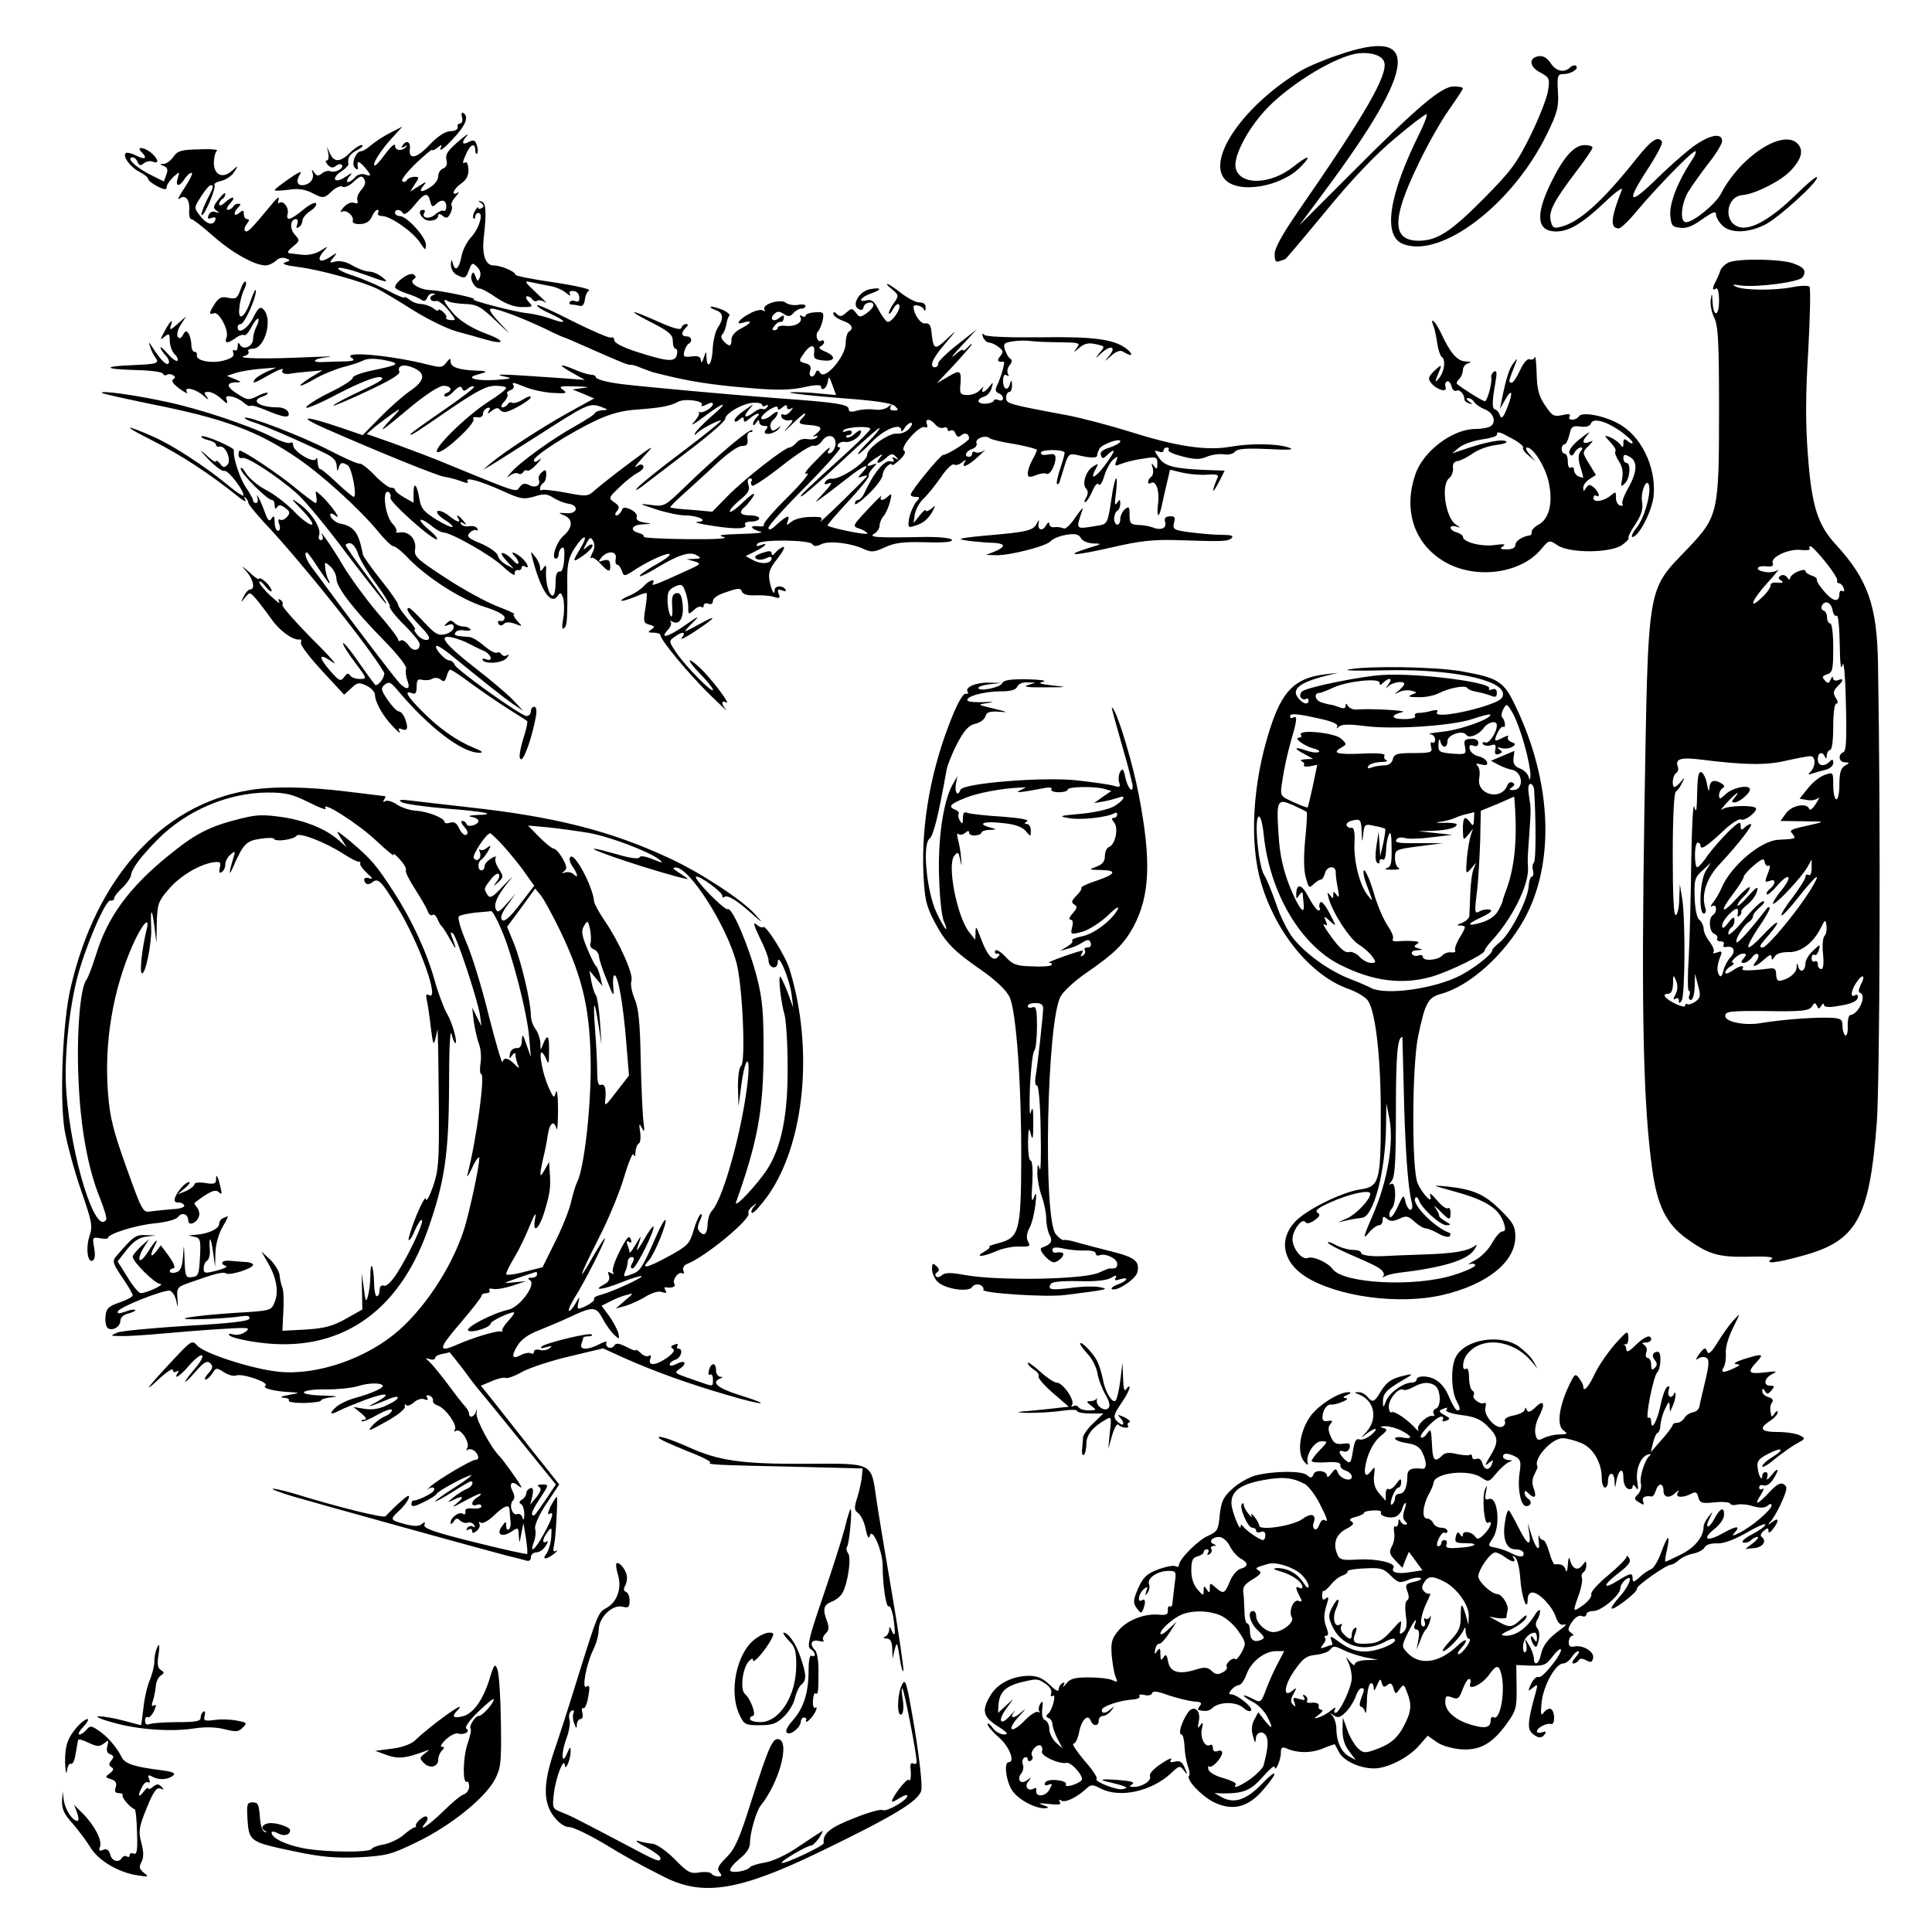 <?xml version="1.0" standalone="no"?>
<!DOCTYPE svg PUBLIC "-//W3C//DTD SVG 20010904//EN"
 "http://www.w3.org/TR/2001/REC-SVG-20010904/DTD/svg10.dtd">
<svg version="1.0" xmlns="http://www.w3.org/2000/svg"
 width="626pt" height="626pt" viewBox="0 0 626 626"
 preserveAspectRatio="xMidYMid meet">
<g transform="translate(0,626) scale(0.1,-0.1)"
fill="#000000" stroke="none">
<path d="M4334 6081 c-45 -15 -99 -38 -120 -51 -181 -109 -302 -281 -247 -349
41 -51 183 -28 248 39 37 38 25 39 -23 1 -74 -60 -174 -63 -188 -6 -9 34 34
120 93 185 69 77 211 167 291 185 45 9 90 -2 97 -26 13 -41 -61 -169 -279
-484 -51 -74 -76 -119 -76 -138 0 -23 4 -28 16 -23 9 3 17 6 18 6 2 0 61 70
132 156 85 104 161 183 223 235 52 44 98 79 103 79 4 0 -5 -26 -20 -57 -103
-206 -123 -338 -55 -364 124 -47 355 130 465 356 34 69 39 88 36 138 -3 51 -1
57 17 57 25 0 52 17 42 26 -4 4 -13 2 -19 -4 -19 -19 -46 -14 -64 14 -11 16
-24 24 -38 22 -34 -5 -31 -35 5 -53 29 -16 31 -19 25 -58 -3 -23 -29 -89 -57
-146 -45 -91 -63 -115 -152 -205 -106 -107 -151 -136 -210 -136 -87 0 -88 69
-4 243 30 64 76 145 101 180 25 36 46 67 46 71 0 3 -13 6 -29 6 -40 0 -115
-63 -328 -277 l-173 -173 84 113 c300 404 312 533 40 438z"/>
<path d="M1497 5880 c3 -11 0 -20 -6 -20 -6 0 -10 -5 -8 -12 1 -7 -9 -13 -24
-13 -17 -1 -40 -16 -67 -44 -42 -45 -69 -50 -64 -13 3 23 -12 30 -24 10 -5 -7
-2 -8 7 -3 8 5 10 4 6 0 -14 -16 -37 -14 -37 3 0 9 -13 -2 -31 -26 -17 -24
-33 -41 -36 -38 -7 6 25 55 61 93 l30 33 -39 -20 c-22 -11 -49 -29 -62 -40
-13 -11 -27 -20 -33 -20 -17 0 -33 -41 -20 -54 6 -6 11 -6 10 -1 -5 25 1 26
20 5 25 -29 25 -33 1 -25 -10 3 -24 -1 -31 -10 -7 -8 -17 -15 -22 -15 -6 0 -4
8 3 17 13 15 11 15 -13 -1 -15 -10 -29 -13 -32 -8 -3 6 5 17 19 26 14 9 24 20
24 24 -4 21 4 33 29 46 15 8 21 15 14 16 -7 0 -24 -11 -38 -25 -31 -31 -52
-32 -65 -2 l-10 22 5 -22 c2 -13 0 -23 -5 -23 -6 0 -4 -6 3 -14 9 -10 17 -11
26 -4 7 6 16 8 19 4 10 -10 -19 -27 -36 -21 -7 3 -20 0 -28 -7 -11 -9 -17 -9
-25 3 -8 12 -9 11 -5 -2 6 -20 -11 -39 -34 -39 -18 0 -20 15 -5 39 5 8 -12 0
-37 -18 -26 -18 -47 -34 -47 -37 0 -3 20 -2 44 1 31 5 52 2 75 -9 38 -20 41
-20 68 6 12 11 27 17 33 13 6 -4 23 3 36 16 21 20 27 21 34 9 6 -10 3 -21 -9
-35 -10 -11 -16 -26 -13 -34 3 -10 0 -12 -11 -8 -9 3 -23 -3 -34 -15 -10 -12
-12 -18 -5 -14 14 8 40 -14 35 -30 -2 -6 8 -11 24 -10 19 1 31 8 38 24 5 12
13 22 18 22 4 0 5 -4 2 -10 -3 -5 2 -10 13 -10 27 0 100 -51 123 -86 17 -26
19 -27 19 -7 0 25 -62 93 -85 93 -8 0 -15 5 -15 10 0 13 17 13 26 -1 4 -7 18
3 36 25 34 42 44 44 52 14 4 -18 8 -20 18 -10 18 18 34 15 34 -7 0 -11 -4 -17
-9 -14 -4 3 -17 -3 -27 -12 -19 -17 -46 -12 -35 6 4 5 1 9 -4 9 -15 0 -14 -15
3 -29 15 -12 46 -5 46 11 0 6 6 6 14 -1 12 -10 17 -8 25 7 6 11 7 22 4 26 -3
3 2 16 13 28 10 12 13 18 7 14 -24 -14 -13 13 11 29 17 12 24 25 24 45 -1 16
-5 27 -10 24 -11 -7 -10 0 4 31 13 28 28 33 28 8 0 -9 3 -14 6 -10 3 3 3 15
-1 26 -5 17 -10 19 -26 11 -22 -12 -25 -1 -6 20 6 8 -1 4 -18 -10 -45 -38 -53
-49 -48 -70 3 -12 -1 -22 -11 -26 -9 -3 -16 -14 -16 -25 0 -10 -10 -25 -22
-33 -30 -21 -44 -20 -27 1 13 16 12 16 -14 0 l-28 -18 15 24 c15 22 15 24 -1
24 -10 0 -21 -5 -25 -11 -4 -6 -10 -7 -15 -3 -4 4 16 30 45 58 29 27 52 47 52
43 0 -3 8 0 17 7 15 12 16 12 10 -3 -3 -10 14 3 38 29 43 45 56 75 36 87 -5 4
-7 -3 -4 -14z"/>
<path d="M5478 5779 c-29 -23 -83 -71 -120 -108 -82 -79 -88 -64 -18 43 28 43
48 81 45 87 -13 20 -34 6 -85 -58 -110 -138 -183 -203 -243 -218 -22 -6 -27
-3 -32 18 -8 31 8 63 79 157 31 40 56 77 56 82 0 4 -11 8 -25 8 -35 0 -70 -40
-111 -125 -50 -103 -44 -155 18 -155 42 0 85 26 157 94 35 34 61 52 56 41 -36
-92 -39 -125 -10 -125 7 0 34 26 60 58 64 76 177 192 188 192 5 0 -1 -15 -13
-32 -44 -67 -71 -137 -68 -175 3 -34 6 -38 32 -41 20 -3 42 6 72 28 33 23 44
27 44 16 0 -9 9 -25 20 -36 26 -26 81 -26 137 1 44 21 180 145 170 155 -3 3
-34 -23 -69 -58 -78 -76 -143 -114 -181 -104 -54 13 -46 99 9 104 41 3 125 46
156 79 36 38 43 67 22 88 -48 48 -186 -43 -248 -163 -17 -33 -89 -92 -113 -92
-21 0 -16 60 8 100 12 19 41 60 65 91 24 30 44 63 44 72 0 30 -46 19 -102 -24z"/>
<path d="M458 5768 c21 -21 13 -27 -15 -13 -15 8 -31 12 -35 9 -13 -9 15 -47
46 -62 14 -7 26 -17 26 -22 0 -5 14 -15 30 -24 23 -11 30 -12 30 -2 0 7 10 21
21 32 21 19 22 19 15 -3 -9 -28 5 -30 22 -3 7 11 17 20 23 20 5 0 -5 -21 -22
-47 -18 -27 -26 -43 -18 -37 19 16 35 -3 32 -38 -1 -16 2 -28 7 -28 5 0 37
-25 71 -55 61 -54 134 -95 170 -95 9 0 24 7 33 15 8 9 22 12 32 8 16 -6 16 -7
-2 -13 -13 -5 1 -10 41 -15 69 -8 212 -48 258 -71 18 -9 70 -40 117 -70 47
-29 110 -60 140 -68 30 -8 72 -20 93 -26 66 -19 65 -4 -1 20 -40 15 -76 37
-98 59 -33 36 -45 59 -22 45 6 -4 31 -8 55 -9 38 -1 51 -8 101 -56 51 -48 52
-49 12 -6 -31 33 -39 47 -27 47 20 0 102 -31 177 -67 30 -15 57 -27 60 -27 3
-1 32 -13 65 -28 120 -53 140 -61 147 -60 4 1 20 -3 35 -10 15 -6 33 -12 38
-14 101 -26 159 -36 255 -46 146 -14 184 -14 243 -1 26 6 47 6 47 2 0 -19 19
-8 22 14 3 19 5 18 15 -10 l12 -33 -77 7 c-42 3 -75 3 -72 1 3 -3 77 -11 165
-18 110 -8 165 -16 175 -26 12 -12 12 -14 -3 -14 -12 0 -16 4 -11 13 5 8 3 8
-9 -2 -9 -7 -29 -11 -43 -8 -15 2 -40 1 -55 -3 -21 -6 -29 -5 -29 4 0 16 -39
22 -235 36 -136 10 -423 36 -497 45 -51 6 -88 16 -88 24 0 4 -8 7 -17 7 -10 1
-35 9 -55 18 -21 9 -38 14 -38 11 0 -2 17 -14 38 -25 l37 -21 -80 6 c-185 13
-220 14 -185 6 33 -7 31 -8 -23 -12 -58 -4 -98 5 -67 15 8 2 22 7 30 9 8 3 -3
6 -25 6 -57 2 -85 11 -85 29 0 13 -2 12 -14 -3 -12 -16 -18 -17 -57 -7 -121
31 -286 46 -249 22 11 -7 6 -10 -20 -11 -19 0 -50 -1 -68 -2 -48 -3 -39 11 11
16 23 3 -3 2 -58 0 -144 -7 -247 -5 -212 4 9 2 15 9 12 14 -4 5 3 9 14 9 40 0
66 98 34 128 -10 10 -17 4 -33 -28 -18 -36 -50 -55 -50 -30 0 6 5 10 10 10 12
0 50 84 49 108 0 9 -7 -4 -16 -30 -20 -59 -44 -73 -37 -22 2 20 9 44 15 56 6
11 8 22 5 25 -3 4 -11 -8 -17 -26 -10 -28 -15 -31 -39 -26 -22 5 -30 1 -44
-19 -19 -30 -20 -37 -3 -31 16 7 50 -56 41 -78 -8 -21 4 -21 30 -2 10 8 23 12
27 9 5 -2 15 9 24 27 9 17 19 29 22 26 2 -3 0 -14 -6 -25 -6 -12 -11 -29 -11
-40 0 -24 -30 -38 -42 -20 -5 10 -8 8 -8 -5 0 -10 -4 -15 -10 -12 -5 3 -7 0
-4 -9 4 -10 -5 -17 -30 -24 -40 -11 -92 -1 -88 17 1 6 -2 11 -8 11 -5 0 -10
10 -10 23 0 12 -4 28 -9 36 -7 11 -10 10 -18 -4 -7 -12 -12 -14 -17 -6 -4 7 0
24 10 39 l17 27 -28 -25 c-21 -19 -27 -21 -22 -7 10 28 -1 19 -19 -15 -16 -30
-16 -32 -1 -19 15 12 17 10 17 -13 0 -15 7 -34 15 -43 9 -8 13 -18 10 -22 -4
-3 -18 7 -31 22 -13 15 -24 25 -24 21 0 -4 7 -16 17 -26 9 -10 13 -21 9 -26
-7 -7 -26 12 -53 54 -12 18 -12 18 -6 -1 3 -11 11 -26 16 -33 15 -19 6 -22
-71 -25 -101 -4 -98 -13 6 -16 48 -1 89 -6 90 -12 2 -5 8 -7 13 -3 5 3 14 2
20 -2 8 -5 8 -8 0 -13 -7 -5 1 -16 20 -30 18 -13 29 -19 25 -12 -13 20 27 12
53 -11 14 -13 19 -15 12 -5 -12 15 -11 17 5 17 10 0 28 -10 41 -22 18 -17 22
-18 18 -6 -5 14 -2 16 15 13 13 -2 30 -11 40 -20 9 -8 19 -13 22 -10 3 3 26
-4 52 -15 57 -24 78 -26 70 -5 -4 8 -18 15 -33 15 -61 0 -92 22 -50 35 11 4
18 9 16 12 -3 2 -18 -2 -34 -11 -27 -13 -32 -13 -61 6 -38 23 -41 38 -9 39 21
0 21 1 -3 11 l-25 10 30 10 c17 5 53 11 80 13 l50 4 -32 -14 c-17 -8 -34 -19
-38 -25 -9 -15 -2 -13 50 17 27 15 45 21 41 15 -7 -11 7 -17 29 -12 6 1 30 4
55 6 l45 4 -40 -24 c-51 -33 -37 -34 18 -2 23 13 62 29 87 36 25 6 55 16 67
22 14 7 37 7 70 1 53 -11 48 -15 -44 -34 -34 -7 -61 -18 -60 -23 1 -6 -32 -27
-73 -47 -41 -20 -76 -42 -78 -49 -3 -7 45 13 105 45 70 36 119 55 134 53 19
-3 5 -13 -63 -45 -49 -23 -88 -44 -88 -47 0 -3 49 18 109 46 71 33 108 55 105
63 -8 21 14 27 46 13 41 -18 37 -42 -13 -76 -23 -16 -67 -55 -97 -86 l-55 -56
-70 24 c-121 41 -145 39 -50 -3 173 -76 360 -152 385 -156 14 -2 38 -8 53 -14
19 -7 26 -8 22 -1 -10 16 41 2 114 -31 57 -26 67 -28 102 -18 31 10 42 9 62
-4 13 -8 34 -17 48 -19 36 -5 31 -34 -6 -31 -27 2 -28 2 -7 -7 29 -12 28 -39
-1 -65 -24 -20 -42 -75 -26 -75 5 0 9 6 9 14 0 8 5 18 11 21 7 5 9 -8 7 -37
-2 -28 -7 -42 -15 -40 -9 1 -13 -11 -13 -38 0 -22 -4 -40 -9 -40 -12 0 -23 39
-22 75 2 23 0 27 -8 15 -9 -13 -11 -13 -11 1 0 8 -7 24 -16 35 -15 19 -15 19
-10 -1 27 -106 60 -157 82 -127 10 14 12 13 19 -7 3 -12 4 -41 0 -64 -5 -29
-4 -39 3 -32 10 9 11 27 10 166 0 43 6 65 24 93 30 46 47 47 19 0 -28 -46 -27
-49 9 -24 17 12 30 26 30 32 0 6 -7 5 -17 -3 -15 -13 -15 -12 -3 10 11 21 14
22 22 8 6 -11 5 -25 -3 -39 -6 -13 -8 -20 -4 -16 4 4 17 -4 30 -18 27 -29 34
-30 32 -4 -1 15 -6 18 -22 14 -17 -6 -18 -5 -6 10 20 23 51 21 46 -4 -2 -11 0
-20 5 -20 5 0 11 -9 15 -20 6 -19 8 -19 47 7 51 32 108 56 108 46 0 -5 -23
-21 -51 -36 -28 -16 -48 -31 -46 -34 3 -2 27 10 55 27 69 42 107 54 129 41 16
-9 15 -11 -7 -12 l-25 -1 25 -7 c23 -7 22 -9 -25 -30 -96 -44 -117 -52 -110
-42 11 18 -11 12 -29 -8 -10 -11 -31 -25 -47 -31 -16 -7 -28 -14 -26 -16 2 -3
21 3 42 11 20 9 38 15 40 13 2 -2 0 -24 -4 -50 -7 -42 -6 -47 13 -52 18 -5 19
-8 6 -16 -12 -8 -11 -10 8 -10 12 0 22 -4 22 -8 0 -16 91 -125 158 -191 37
-36 61 -59 55 -51 -16 18 -17 33 -1 24 18 -11 -30 55 -71 99 -19 20 -40 37
-45 37 -6 0 9 -19 32 -43 23 -23 42 -47 42 -52 0 -14 -86 73 -117 118 -26 38
-27 40 -8 53 26 19 40 18 24 -3 -8 -9 12 1 44 22 68 45 75 57 12 22 -25 -14
-45 -24 -45 -22 0 2 12 16 28 31 20 20 14 18 -24 -9 -56 -40 -89 -50 -61 -19
10 10 14 22 10 27 -5 4 -2 5 5 1 23 -13 38 11 34 54 -3 31 -8 40 -21 38 -12
-3 -15 -12 -13 -43 2 -22 0 -36 -4 -32 -5 5 -10 25 -11 46 -1 32 3 40 23 50
22 10 26 8 34 -15 6 -14 10 -37 10 -51 0 -25 1 -25 18 -10 10 10 22 14 25 10
4 -3 7 -1 7 5 0 6 7 9 15 6 9 -4 15 0 15 9 0 9 18 21 45 29 37 13 45 13 49 1
4 -9 19 -13 43 -12 21 1 48 -1 60 -5 19 -6 22 -4 16 10 -5 14 -3 16 11 11 10
-4 15 -3 11 3 -9 14 -35 13 -35 -2 0 -22 -11 0 -17 32 -4 26 2 40 27 71 17 22
25 38 18 37 -7 -2 -18 -10 -25 -18 -8 -10 -12 -11 -13 -3 0 9 -8 9 -31 1 -22
-7 -27 -13 -18 -19 7 -4 21 -3 31 2 11 6 18 6 18 0 0 -17 -31 -21 -58 -7 l-26
14 32 16 c34 17 44 30 15 19 -11 -4 -14 -3 -9 5 9 15 168 13 178 -1 4 -8 14
-8 30 0 26 12 98 3 139 -17 23 -10 32 -9 65 6 31 15 59 19 132 17 62 -2 91 1
86 8 -4 6 -43 10 -98 9 -147 -3 -174 -1 -153 11 9 5 17 17 17 26 0 9 6 24 14
32 7 9 16 30 20 46 6 24 5 28 -5 18 -17 -17 -32 -17 -23 0 4 6 -16 -13 -44
-43 -51 -55 -51 -55 -27 -63 14 -5 25 -12 25 -16 0 -6 -115 17 -129 26 -2 1
29 37 68 79 39 42 69 79 66 82 -3 3 3 14 12 24 16 18 16 18 0 12 -26 -10 -20
2 11 22 23 15 25 15 13 1 -18 -22 -3 -22 21 0 15 14 21 14 31 3 10 -10 9 -11
-2 -5 -9 5 -12 4 -7 -3 4 -7 2 -10 -7 -7 -19 8 -56 -36 -86 -102 -6 -13 -15
-23 -21 -23 -5 0 -10 -5 -10 -12 0 -7 20 8 45 32 25 24 45 52 45 61 0 9 7 22
15 29 8 7 15 9 15 4 0 -4 11 3 25 16 16 15 21 26 14 30 -15 10 50 83 67 76 8
-3 11 0 7 10 -7 19 11 18 27 -1 7 -9 19 -14 27 -11 7 3 13 1 13 -5 0 -6 5 -7
10 -4 6 3 13 -1 16 -10 5 -11 10 -13 19 -5 12 10 25 4 25 -11 0 -8 -70 -53
-84 -53 -10 -1 -104 -116 -105 -128 -1 -5 6 -8 16 -8 14 0 15 -2 1 -17 -8 -10
-18 -33 -22 -51 -5 -31 -4 -33 17 -26 28 8 45 22 59 48 10 19 10 20 -5 7 -10
-7 -17 -10 -17 -5 0 5 -9 -2 -20 -16 l-20 -25 4 28 c3 16 15 39 28 51 13 12
38 43 56 69 18 27 37 45 43 42 5 -4 17 -1 26 7 12 9 15 9 9 1 -13 -23 9 -14
44 18 19 17 27 26 18 19 -9 -6 -22 -9 -28 -5 -5 3 -10 1 -10 -4 0 -6 -4 -11
-10 -11 -18 0 -11 18 9 25 11 3 18 12 15 19 -6 15 29 28 43 16 4 -4 41 -13 81
-19 39 -7 72 -16 72 -19 -1 -4 -7 -18 -15 -32 -8 -14 -14 -33 -15 -42 0 -15 4
-16 26 -8 14 6 30 8 34 5 11 -7 30 27 30 51 0 12 -6 15 -25 11 -16 -3 -24 0
-22 7 3 10 66 10 76 1 2 -2 -4 -25 -13 -51 -9 -26 -14 -50 -11 -52 2 -3 7 1 9
9 2 8 10 31 16 52 11 35 15 38 39 33 45 -11 66 -11 66 -1 0 6 4 15 8 22 9 14
67 35 67 23 0 -5 -16 -14 -34 -20 -24 -7 -33 -16 -29 -25 4 -12 7 -12 20 0 18
18 27 19 17 3 -34 -58 -82 -101 -54 -48 10 19 10 20 -9 8 -23 -14 -36 -57 -22
-71 7 -7 7 -17 0 -30 -7 -11 -7 -17 -1 -13 5 3 15 19 22 36 8 19 16 27 20 20
4 -6 12 7 18 28 7 22 20 46 29 53 15 12 16 12 10 -5 -6 -15 -4 -17 10 -11 24
9 52 16 91 21 28 4 32 2 32 -18 0 -19 -2 -20 -11 -8 -8 12 -9 10 -4 -7 3 -12
1 -24 -5 -28 -5 -3 -10 -11 -10 -16 0 -6 4 -8 9 -4 17 10 29 -27 23 -69 -5
-44 3 -47 12 -6 3 14 10 46 16 71 l11 47 42 -10 c23 -5 59 -8 80 -6 23 2 36 0
33 -7 -23 -55 -19 -61 7 -10 l15 30 -57 2 c-105 4 -138 12 -156 40 -16 23 -16
25 -1 20 9 -4 16 -2 16 3 0 6 5 10 11 10 5 0 8 -4 5 -8 -3 -5 17 -14 45 -21
40 -10 56 -11 79 -1 17 7 41 10 55 8 14 -3 30 1 36 8 8 10 35 12 107 9 73 -4
89 -2 67 5 -38 13 -125 14 -191 2 -76 -13 -174 2 -319 48 -71 22 -166 47 -210
55 -188 35 -195 37 -195 56 0 11 5 19 10 19 6 0 9 10 9 23 -1 16 -2 18 -6 5
-7 -27 -23 -21 -23 8 0 16 4 23 12 18 7 -4 8 -3 4 5 -4 6 -2 19 5 27 9 11 9
18 2 22 -6 4 -13 17 -17 29 -6 19 -3 23 26 27 18 3 44 3 58 1 14 -2 56 -4 94
-4 64 -1 67 -2 55 -18 -12 -16 -11 -16 8 0 16 14 30 17 53 12 31 -7 31 -7 13
-28 -17 -21 -16 -21 8 1 30 26 47 18 22 -12 -16 -19 -15 -19 7 1 18 16 30 19
40 13 28 -18 35 -10 10 10 -41 31 -106 40 -283 37 -102 -1 -172 2 -178 8 -7 7
-8 4 -4 -7 4 -10 13 -18 19 -18 7 0 21 -6 31 -14 16 -12 17 -16 6 -30 -12 -14
-9 -20 11 -18 6 1 -8 -50 -23 -80 -5 -11 -3 -18 6 -22 8 -3 15 -10 15 -17 0
-6 -7 -9 -15 -5 -8 3 -15 2 -15 -2 0 -4 -11 -9 -25 -10 -29 -2 -34 14 -6 23
10 3 21 16 24 28 6 20 5 20 -7 5 -15 -21 -30 -24 -21 -5 4 6 0 4 -8 -5 -8 -10
-26 -18 -41 -18 -22 0 -26 4 -25 23 5 58 2 61 -38 37 l-38 -22 51 54 c27 29
54 60 60 68 5 9 1 7 -8 -3 -10 -11 -18 -16 -18 -11 0 4 -12 -3 -27 -17 -16
-13 -5 1 22 30 l50 54 -62 -49 c-35 -27 -63 -55 -63 -61 0 -7 -4 -13 -10 -13
-21 0 -9 29 32 76 40 47 40 48 5 15 -39 -37 -43 -34 -49 24 -2 22 -8 29 -21
27 -14 -2 -37 30 -37 54 0 10 29 3 33 -8 3 -8 6 -6 6 5 1 11 -6 17 -20 17 -12
0 -38 14 -59 30 -21 17 -41 30 -45 30 -4 0 3 -8 16 -18 21 -18 22 -20 6 -43
-10 -13 -17 -28 -17 -34 1 -5 7 1 14 14 7 13 16 19 19 14 9 -14 -27 -63 -39
-55 -6 4 -19 22 -28 40 -13 25 -22 33 -37 29 -32 -8 -21 10 13 22 37 13 35 21
-3 14 -34 -6 -60 -50 -39 -63 11 -7 16 -5 18 5 4 16 32 21 32 6 0 -6 -10 -17
-22 -26 -21 -14 -24 -14 -35 2 -12 15 -14 15 -31 0 -14 -13 -21 -14 -30 -5 -8
8 -12 9 -12 1 0 -6 14 -16 30 -22 30 -10 38 -25 20 -36 -5 -3 -10 -21 -10 -38
0 -41 -66 -119 -82 -96 -7 11 -11 11 -15 2 -8 -21 -25 -15 -18 6 4 13 0 20
-16 24 -21 6 -21 8 -7 28 21 33 40 36 36 8 -3 -21 2 -24 30 -27 39 -4 42 14 5
29 -16 7 -23 13 -15 16 6 3 12 9 12 14 0 6 -4 8 -9 5 -13 -8 -21 20 -10 31 5
5 12 22 15 37 4 24 2 26 -26 24 -16 -1 -30 -6 -30 -11 0 -4 -5 -5 -12 -1 -6 4
-8 3 -5 -3 10 -16 -15 -32 -46 -29 -15 2 -27 -1 -27 -5 0 -5 -5 -9 -11 -9 -8
0 -8 4 1 15 6 8 15 13 18 12 4 -1 8 1 10 6 5 16 1 19 -13 7 -19 -16 -33 -4
-17 12 10 10 17 10 31 1 15 -10 22 -9 31 2 7 8 19 15 26 15 8 0 14 4 14 9 0 4
-11 6 -25 3 -14 -2 -31 1 -39 7 -16 14 -79 -5 -69 -22 3 -6 1 -7 -5 -3 -6 4
-25 0 -41 -9 -37 -19 -52 -40 -22 -30 31 9 26 -2 -9 -20 -18 -9 -30 -23 -30
-35 0 -23 -6 -25 -25 -6 -8 8 -10 17 -5 22 5 5 11 19 13 31 2 13 6 26 10 30 4
3 -7 13 -24 20 -18 7 -34 11 -36 9 -3 -2 5 -7 16 -11 25 -8 27 -27 6 -58 -8
-13 -15 -44 -16 -70 -2 -47 -18 -67 -20 -24 -1 21 -1 21 -9 -3 -5 -15 -8 -18
-9 -8 -1 12 -8 16 -30 13 -24 -3 -28 -1 -24 16 3 11 9 22 14 25 14 8 10 24 -6
24 -18 0 -19 12 -3 28 8 8 9 12 1 12 -6 0 -13 -5 -15 -12 -3 -9 -26 -2 -76 20
-94 42 -105 40 -19 -4 55 -28 67 -39 67 -59 0 -14 4 -25 9 -25 5 0 7 -9 4 -20
-6 -24 -30 -22 -130 10 -44 14 -73 29 -73 38 0 7 -4 11 -9 8 -5 -3 -61 21
-125 53 -64 33 -116 56 -116 52 0 -5 18 -16 40 -26 56 -25 61 -38 8 -19 -24 9
-59 17 -78 19 -38 3 -191 43 -175 45 17 3 -108 29 -140 30 -36 1 -72 24 -55
35 9 6 9 10 -1 16 -13 8 -59 -25 -59 -42 0 -4 17 -13 38 -20 20 -6 42 -16 48
-21 8 -5 14 -3 18 7 3 8 11 15 18 14 10 0 10 -2 0 -6 -15 -6 -6 -23 11 -18 7
2 25 -12 40 -30 25 -31 26 -34 8 -32 -11 0 -18 4 -15 8 2 4 -3 12 -11 19 -8 7
-15 9 -15 5 0 -4 -7 -1 -16 6 -9 7 -26 13 -39 14 -12 0 -29 6 -38 14 -10 7
-17 11 -17 7 0 -3 -25 7 -56 24 -31 16 -80 37 -110 47 -29 9 -51 20 -48 24 3
5 42 -5 87 -21 70 -26 79 -27 58 -10 -13 11 -33 20 -45 20 -11 0 -35 9 -53 19
-19 12 -40 17 -55 14 -21 -6 -22 -5 -8 12 14 18 14 18 -11 2 -32 -21 -45 -11
-22 17 18 20 18 20 -8 4 -15 -10 -40 -15 -55 -14 -16 2 -36 4 -44 5 -11 1 -9
7 9 22 23 19 23 20 6 39 -17 19 -15 50 4 50 6 0 7 -7 4 -17 -4 -11 -3 -14 5
-9 7 4 12 14 12 21 0 8 11 22 25 31 14 9 22 20 19 25 -3 5 -22 -4 -42 -21 -42
-34 -56 -38 -50 -12 5 19 -15 45 -28 34 -4 -4 -4 2 -1 13 4 11 -8 2 -25 -20
-66 -79 -76 -90 -84 -83 -4 4 -1 14 6 23 8 10 9 15 1 15 -6 0 -11 7 -11 16 0
14 -3 14 -15 4 -18 -15 -20 1 -3 18 9 9 9 12 1 12 -7 0 -15 -4 -18 -10 -3 -5
-11 -10 -17 -10 -6 0 -3 9 7 20 22 24 9 27 -17 3 -10 -9 -18 -11 -18 -5 0 6 5
14 10 17 6 3 10 11 10 17 0 6 -10 -2 -21 -17 -18 -22 -20 -29 -8 -37 11 -8 11
-9 -3 -5 -9 4 -19 -1 -22 -10 -5 -11 -2 -14 10 -9 10 4 14 1 12 -6 -7 -21 -29
-15 -50 13 -20 26 -20 26 4 63 12 19 26 36 31 36 11 0 9 -7 -14 -51 -11 -23
-18 -43 -16 -46 8 -7 48 88 42 97 -3 5 7 11 23 14 15 4 34 17 41 29 14 22 14
22 -7 4 -30 -27 -59 -15 -59 26 0 17 5 35 10 39 6 3 -20 6 -58 4 -58 -1 -70
-5 -83 -24 -8 -12 -22 -22 -31 -23 -15 0 -15 -1 0 -7 12 -5 14 -13 8 -28 l-8
-22 -48 24 c-46 24 -76 54 -53 54 6 0 13 -7 16 -15 5 -12 10 -13 20 -4 8 6 21
9 29 5 21 -8 19 7 -3 27 -22 20 -53 24 -34 5z m1244 -762 c19 -8 58 -17 87
-19 46 -3 51 -1 35 10 -15 11 -10 13 42 11 40 -1 48 -3 24 -5 l-35 -5 35 -14
35 -15 -87 -48 c-89 -50 -204 -125 -248 -162 l-25 -21 25 14 c14 8 82 52 152
96 160 103 168 107 205 94 24 -9 25 -11 6 -11 -12 -1 -23 -5 -25 -9 -1 -5 -30
-23 -63 -42 -73 -40 -184 -120 -210 -152 -14 -16 -15 -19 -3 -9 9 7 22 10 27
7 5 -4 12 -2 16 4 4 6 10 8 14 5 5 -2 19 8 32 23 13 14 16 20 7 13 -12 -9 -18
-10 -18 -2 0 14 115 88 200 128 46 22 86 33 135 36 78 6 105 11 132 25 22 12
85 3 77 -10 -4 -6 3 -5 15 1 13 7 21 8 21 2 0 -12 -35 -32 -44 -26 -3 3 -4 2
-1 -2 3 -3 -5 -18 -17 -31 -13 -14 2 -6 32 17 71 53 85 53 23 0 -26 -23 -49
-47 -51 -53 -2 -7 -1 -7 5 -1 10 13 75 47 79 42 2 -2 -54 -47 -124 -100 -71
-53 -137 -106 -148 -119 -10 -12 6 -3 36 21 30 23 99 76 153 117 53 41 97 80
97 87 0 18 60 52 93 52 15 1 27 -3 27 -8 0 -4 5 -5 12 -1 7 4 8 3 4 -5 -4 -6
-11 -9 -15 -6 -5 2 -17 -2 -27 -10 -29 -22 -39 -18 -18 7 19 22 19 22 -13 -1
-18 -12 -33 -27 -33 -33 0 -6 6 -6 15 2 12 10 15 10 15 0 0 -9 5 -8 18 3 21
19 42 23 24 5 -7 -7 -12 -17 -12 -23 0 -5 5 -3 10 5 6 10 10 11 10 3 0 -7 7
-13 16 -13 13 0 14 -3 5 -13 -15 -19 25 -16 42 3 10 12 9 12 -4 2 -14 -10 -18
-10 -22 2 -3 8 1 20 9 26 8 7 14 17 14 23 0 5 -9 2 -19 -7 -11 -10 -25 -16
-32 -14 -7 2 1 14 19 27 19 13 32 17 32 10 0 -9 4 -8 15 1 11 9 15 9 15 1 0
-7 5 -9 13 -5 8 5 8 3 -2 -9 -7 -9 -18 -14 -23 -10 -6 3 -8 0 -6 -8 3 -8 14
-12 24 -11 17 3 16 0 -6 -25 -14 -16 -8 -12 13 9 21 21 41 38 44 38 4 0 2 -5
-5 -12 -18 -18 -15 -23 19 -25 41 -3 47 -10 23 -29 -10 -8 -13 -12 -5 -8 9 4
12 3 8 -3 -4 -6 -17 -8 -30 -6 -14 3 -29 -2 -36 -11 -8 -9 -18 -16 -23 -16
-16 0 -151 -106 -201 -158 l-49 -50 -66 6 c-37 2 -69 6 -70 8 -2 1 16 20 40
41 23 21 72 65 107 98 37 35 72 60 85 60 16 0 20 5 18 23 -2 12 2 22 9 22 7 0
9 3 6 6 -7 7 -115 -84 -218 -184 -65 -63 -67 -64 -110 -58 -41 5 -40 4 16 -14
33 -11 76 -20 95 -20 43 0 79 -19 40 -21 -14 -1 9 -7 50 -13 77 -12 114 -10
104 5 -3 5 6 9 20 9 14 0 26 5 26 10 0 6 -13 10 -30 10 -33 0 -38 11 -14 30 8
8 20 23 26 34 6 12 -7 5 -31 -18 -22 -22 -43 -37 -46 -34 -3 3 10 19 30 36 29
23 36 35 30 51 -4 13 -2 21 5 21 6 0 9 -4 5 -9 -3 -5 -2 -12 3 -15 4 -2 48 27
96 65 49 39 95 68 102 65 8 -3 20 4 28 16 19 26 47 17 43 -14 -2 -12 -10 -24
-17 -26 -7 -3 -10 0 -6 7 13 21 0 11 -44 -35 -29 -29 -38 -43 -25 -38 11 3
-17 -31 -62 -76 -46 -45 -81 -86 -78 -90 3 -5 -6 -7 -21 -5 -28 3 -20 -10 11
-18 11 -3 -18 -6 -65 -7 -64 -2 -78 -4 -55 -10 18 -5 -27 -8 -117 -7 -80 1
-145 4 -142 8 2 4 -5 9 -16 12 -32 8 -23 27 13 28 31 2 31 2 4 6 -18 3 -27 9
-24 17 3 8 -5 18 -19 25 -20 9 -26 8 -30 -4 -4 -8 -11 -15 -16 -15 -6 0 -6 6
1 14 9 11 8 17 -8 28 -20 14 -20 15 17 50 20 20 47 41 60 47 12 7 20 16 16 22
-4 6 -12 5 -22 -3 -10 -6 1 8 23 32 39 42 37 41 -45 -20 -47 -35 -96 -74 -110
-86 -25 -23 -27 -24 -98 -10 -39 7 -74 11 -77 8 -3 -3 -5 0 -5 6 0 6 5 14 10
17 6 3 10 15 10 27 0 17 -3 18 -14 8 -8 -6 -13 -17 -10 -25 7 -18 -12 -28 -33
-16 -12 6 -20 5 -29 -7 -13 -17 0 -22 -229 72 -49 21 -130 51 -179 69 l-88 31
28 24 c16 12 43 33 59 44 26 18 25 15 -10 -22 -45 -49 -35 -43 74 48 44 36 85
62 98 62 24 0 31 -15 11 -23 -7 -2 -10 -7 -7 -11 4 -4 17 3 29 16 16 16 24 19
27 10 4 -10 8 -10 19 -1 8 7 17 9 20 6 3 -3 -42 -37 -100 -77 -58 -40 -106
-74 -106 -77 0 -6 13 2 132 84 84 57 115 73 143 73 19 0 35 -3 35 -7 0 -5 -26
-25 -58 -45 -76 -49 -192 -165 -162 -163 24 2 122 94 114 107 -4 5 2 8 12 6
11 -2 19 3 19 11 0 8 6 16 14 19 9 3 11 0 5 -9 -6 -11 -4 -11 10 0 11 9 20 11
24 5 4 -5 12 -10 18 -9 17 0 84 39 84 48 0 5 -11 2 -25 -7 -14 -9 -30 -14 -35
-11 -5 3 -11 1 -15 -5 -3 -5 -11 -10 -17 -10 -6 0 -4 8 5 18 10 10 14 22 11
25 -4 4 1 9 10 13 9 3 13 10 10 15 -7 12 -2 11 38 -5z m1244 -135 c-10 -11
-28 -18 -41 -16 -25 2 -95 -47 -95 -68 0 -23 -89 -83 -117 -78 -6 1 -15 -4
-19 -10 -5 -9 -2 -10 12 -5 13 5 7 -5 -16 -30 -33 -35 -33 -36 -5 -15 17 12
53 40 80 61 54 43 80 53 50 20 -17 -18 -17 -20 -2 -14 9 3 17 4 17 2 0 -2 -37
-39 -82 -83 -45 -44 -77 -73 -70 -65 10 14 5 16 -32 15 -24 0 -51 -7 -61 -15
-17 -14 -18 -13 -12 3 8 21 -5 16 -40 -16 -15 -14 -23 -16 -23 -7 0 7 55 68
123 136 67 68 116 124 109 124 -7 0 -10 5 -7 10 4 6 15 10 24 8 20 -3 51 18
51 35 0 5 -9 2 -20 -8 -11 -10 -23 -15 -27 -12 -3 4 -1 7 5 7 7 0 12 4 12 10
0 5 -8 7 -17 3 -11 -4 -15 -2 -10 3 11 11 87 15 87 4 0 -4 -32 -36 -70 -71
-140 -127 -165 -151 -153 -147 7 2 67 54 133 116 66 62 120 109 120 105 0 -5
-16 -24 -35 -43 -19 -19 -35 -37 -35 -41 0 -4 19 12 43 37 40 43 97 66 97 40
0 -6 5 -3 11 7 5 9 15 17 21 17 6 0 3 -9 -6 -19z"/>
<path d="M1559 5602 c9 -7 10 -12 2 -16 -6 -4 -11 -4 -11 1 0 4 -5 0 -11 -10
-6 -10 -8 -21 -5 -24 3 -4 6 -1 6 5 0 7 5 12 10 12 18 0 2 -52 -24 -79 -13
-14 -28 -43 -31 -63 -8 -40 -21 -50 -28 -20 -4 13 -5 12 -6 -5 0 -13 7 -27 18
-33 28 -14 30 -13 41 16 9 23 11 24 26 9 10 -9 13 -22 9 -33 -7 -16 -8 -15
-14 2 -6 16 -9 16 -13 5 -6 -16 11 -44 27 -44 6 0 30 -13 54 -30 29 -19 57
-30 82 -30 36 0 37 1 22 17 -9 10 -11 18 -5 18 6 0 14 -5 17 -10 4 -6 11 -8
16 -4 5 3 18 0 27 -6 9 -7 -3 6 -28 29 -43 41 -44 42 -16 36 15 -3 42 -9 60
-12 17 -3 40 -13 50 -22 11 -9 16 -11 13 -4 -5 7 -1 11 11 10 10 0 19 -9 19
-20 1 -12 -3 -17 -12 -13 -8 3 -17 2 -19 -3 -3 -4 0 -8 7 -8 7 0 18 -2 26 -4
8 -3 14 5 16 19 1 13 7 27 14 31 6 4 -45 16 -114 26 -69 10 -125 21 -125 25 0
10 -47 30 -71 30 -25 0 -37 33 -32 85 10 88 8 118 -7 122 -12 4 -12 3 -1 -5z"/>
<path d="M5602 5410 c-12 -5 -25 -18 -28 -27 -3 -10 -10 -26 -15 -35 -12 -23
-11 -31 1 -23 6 4 10 -12 10 -40 0 -52 -19 -54 -21 -2 -2 29 -2 30 -6 5 -2
-15 3 -40 11 -57 13 -25 16 -75 16 -299 0 -333 -3 -345 -99 -447 -137 -143
-130 -103 -143 -860 -10 -642 -4 -945 26 -1157 16 -114 45 -173 109 -220 72
-52 103 -62 202 -60 63 2 86 -1 75 -8 -25 -17 17 -12 100 11 176 48 217 120
241 429 10 136 13 978 4 1490 -3 188 -33 273 -137 386 -59 64 -78 126 -90 288
-8 100 -8 196 1 339 6 111 8 204 4 208 -5 4 -28 4 -53 -1 -59 -12 -160 -11
-185 1 -15 7 -12 8 15 4 53 -7 191 11 201 27 13 21 5 32 -32 45 -40 14 -174
16 -207 3z m313 -971 c22 -27 39 -54 38 -59 -2 -6 1 -10 6 -10 5 0 12 -7 15
-16 3 -8 2 -12 -4 -9 -6 3 -10 -1 -10 -9 0 -28 -19 -27 -47 5 -15 17 -27 35
-26 40 2 4 -6 11 -17 14 -11 4 -20 10 -20 15 0 5 -11 4 -25 -2 -14 -6 -25 -16
-25 -22 0 -6 -4 -5 -9 3 -5 7 -14 10 -21 6 -9 -6 -9 -10 1 -16 10 -6 6 -8 -11
-7 -14 2 -24 -2 -23 -8 1 -6 -11 -24 -27 -39 -48 -46 -34 -9 18 48 26 28 40
47 32 40 -8 -6 -27 -9 -42 -6 -34 6 -28 21 6 18 17 -2 23 1 20 10 -8 20 52 48
92 43 18 -2 30 0 28 4 -3 4 -2 8 3 8 4 -1 26 -23 48 -51z m23 -157 c2 -12 8
-20 13 -17 5 4 9 -34 10 -92 1 -65 4 -88 9 -68 4 18 9 -29 11 -124 3 -117 1
-155 -8 -158 -19 -8 -15 -33 5 -33 16 -1 16 -1 0 -11 -13 -7 -18 -23 -18 -59
0 -28 -4 -50 -10 -50 -5 0 -10 20 -10 44 0 45 0 45 -28 35 -15 -5 -39 -24 -54
-43 l-27 -34 24 -4 c13 -3 29 0 36 6 6 6 3 -2 -7 -18 -10 -16 -20 -24 -22 -17
-7 21 -56 12 -75 -14 l-18 -25 73 -1 c73 -1 73 -1 28 -11 -72 -16 -74 -17 -61
-31 11 -15 9 -15 -46 -18 -57 -2 -154 -84 -185 -156 -6 -15 -19 -37 -27 -47
-9 -11 -10 -16 -3 -12 15 9 17 -20 2 -29 -15 -10 -12 -55 5 -61 8 -4 12 -10 9
-15 -3 -5 2 -9 11 -9 9 0 13 -5 10 -11 -4 -6 0 -9 10 -7 24 4 30 -16 11 -35
-8 -8 -18 -27 -22 -42 -4 -18 -9 -23 -14 -14 -8 13 -7 31 5 62 6 14 3 16 -11
11 -11 -4 -16 -4 -12 1 4 4 -2 19 -12 33 -11 13 -20 33 -20 42 0 10 -6 23 -13
29 -9 6 -15 36 -16 74 -2 57 1 65 26 87 l27 25 -17 -27 c-19 -31 -24 -138 -6
-138 6 0 8 9 4 20 -13 42 5 96 48 141 59 63 110 129 100 129 -5 0 -14 -5 -21
-12 -9 -9 -12 -8 -12 7 0 15 -8 11 -40 -20 -22 -22 -52 -56 -67 -77 -14 -21
-29 -38 -34 -38 -4 0 -7 18 -7 40 0 22 4 40 9 40 5 0 9 -5 9 -10 0 -16 21 -2
74 48 25 24 51 40 57 37 10 -7 49 21 49 35 0 12 -92 11 -109 -2 -9 -7 -3 2 13
20 30 32 49 45 26 17 -10 -12 -10 -15 0 -15 15 0 50 29 50 42 0 17 -54 7 -77
-14 -19 -18 -23 -19 -23 -5 0 9 5 19 11 23 8 4 7 9 -2 15 -24 15 -39 10 -40
-13 -1 -15 -4 -11 -8 11 -3 19 -12 36 -18 39 -10 3 -13 -16 -14 -70 -1 -55 -3
-65 -9 -43 -4 17 -8 -54 -10 -170 -1 -110 -5 -251 -8 -313 -4 -61 -4 -112 0
-112 4 0 5 -7 2 -15 -4 -8 -1 -15 5 -15 6 0 11 19 12 43 l1 42 10 -38 c9 -33
8 -40 -8 -52 -10 -7 -22 -11 -26 -9 -5 3 -8 1 -8 -5 0 -10 -56 15 -65 30 -4 5
1 9 9 9 11 0 16 10 17 33 0 30 1 30 10 9 6 -15 5 -31 -2 -44 -8 -15 -8 -19 0
-14 6 4 11 1 11 -6 0 -11 2 -10 9 0 11 18 12 262 2 327 l-8 50 -2 -47 c0 -26
-5 -50 -11 -53 -7 -4 -10 63 -10 194 0 122 4 202 10 206 5 3 15 16 20 28 10
20 10 20 -3 5 -8 -10 -17 -18 -21 -18 -10 0 -7 38 5 45 6 4 8 13 6 19 -11 27
8 33 73 25 142 -18 211 -19 276 -4 36 8 72 15 80 15 17 0 18 -31 2 -49 -11
-11 -10 -13 5 -7 11 3 30 9 43 12 13 3 24 13 24 22 0 12 -3 13 -12 4 -18 -18
-38 -14 -38 8 0 22 15 27 23 8 3 -8 6 -6 6 5 1 9 6 17 11 17 6 0 10 32 10 75
0 44 4 75 10 75 6 0 6 7 -2 19 -9 15 -8 22 5 36 21 20 22 29 2 21 -8 -3 -15 0
-16 7 0 7 -3 5 -7 -4 -6 -14 -9 -15 -19 -4 -10 11 -9 15 7 20 18 6 20 15 20
86 0 46 -4 79 -10 79 -5 0 -10 9 -10 19 0 11 -5 21 -12 23 -6 2 -8 10 -4 17
11 18 30 8 34 -17z m-207 -827 c5 4 5 -5 -1 -20 -13 -34 -13 -35 5 -29 20 8
19 -10 0 -26 -9 -7 -13 -15 -10 -18 2 -3 18 10 34 29 40 46 51 30 12 -17 -17
-21 -28 -40 -26 -42 6 -7 94 87 111 118 l14 25 0 -28 c0 -16 -4 -26 -10 -22
-5 3 -10 1 -10 -6 0 -7 -19 -36 -41 -66 -23 -29 -39 -56 -37 -59 3 -3 29 25
57 61 58 73 75 84 40 26 -41 -68 -142 -191 -158 -191 -11 0 -10 5 5 23 60 67
55 80 -6 15 -21 -23 -41 -40 -45 -37 -3 4 12 33 34 65 22 32 38 61 35 63 -2 2
-5 2 -7 0 -54 -70 -96 -117 -100 -112 -7 6 22 55 40 66 7 4 13 13 13 18 0 6
10 19 23 30 12 10 17 18 10 19 -7 0 -35 -27 -63 -61 -27 -33 -50 -53 -50 -45
0 8 5 18 10 21 6 3 10 14 10 23 0 13 -5 12 -20 -8 -14 -18 -20 -21 -20 -9 0 8
11 26 25 39 23 22 30 20 25 -5 -1 -5 2 -6 7 -2 4 5 7 11 5 13 -2 3 8 14 21 24
14 11 27 30 30 42 5 18 -1 15 -29 -16 -19 -22 -34 -35 -34 -29 0 5 9 18 20 28
11 10 20 23 20 29 -1 6 -19 -9 -41 -33 -50 -56 -60 -48 -14 12 19 25 35 50 35
56 0 5 15 22 33 37 27 23 33 24 35 10 2 -9 8 -14 13 -11z m181 -227 c-6 -6 -8
-32 -5 -59 3 -32 1 -49 -6 -49 -6 0 -11 7 -11 16 0 8 -4 12 -10 9 -5 -3 -10 1
-10 10 0 9 4 14 9 11 5 -3 11 4 14 15 6 21 5 21 -19 -2 -13 -12 -24 -30 -24
-40 0 -25 -17 -33 -23 -12 -4 15 -5 14 -6 -3 -1 -18 -28 -39 -56 -42 -5 -1
-10 8 -10 21 0 16 -5 21 -20 19 -65 -8 -94 -8 -89 -1 8 14 -10 10 -34 -7 -12
-8 -22 -11 -22 -5 0 5 8 15 18 20 9 6 13 11 8 11 -15 0 16 30 31 30 13 0 13
-3 3 -15 -10 -12 -10 -15 0 -15 7 0 19 8 26 17 7 10 16 15 20 11 4 -4 1 -14
-6 -23 -19 -23 0 -18 27 7 17 15 23 17 23 7 1 -11 2 -11 10 1 5 10 22 15 44
15 40 -2 81 29 106 79 14 28 15 28 18 7 2 -13 -1 -28 -6 -33z m117 -159 c-7
-15 -8 -24 -2 -26 23 -8 -5 -70 -32 -72 -5 -1 -9 -17 -8 -36 1 -19 -3 -33 -8
-30 -5 4 -9 17 -9 31 0 20 -5 24 -32 26 -51 3 -160 -5 -233 -17 -52 -9 -115 4
-115 23 0 15 14 17 135 16 115 -2 137 1 146 15 8 13 11 13 16 2 5 -11 7 -11
14 0 5 8 9 9 9 3 0 -7 15 -9 43 -4 47 7 67 16 67 31 0 6 -4 7 -10 4 -16 -10
-12 18 6 43 20 29 30 22 13 -9z"/>
<path d="M4645 5203 c4 -10 9 -35 12 -56 3 -21 10 -40 14 -43 14 -8 10 -47 -8
-69 -15 -19 -15 -14 3 29 6 15 2 14 -18 -5 -21 -21 -22 -26 -10 -41 17 -21 52
-31 46 -13 -3 7 -1 16 4 19 5 3 12 -4 15 -15 3 -12 10 -18 16 -15 10 6 26 -11
26 -28 0 -5 7 -11 15 -13 13 -4 13 -3 0 6 -9 7 -11 11 -3 11 7 0 16 -6 20 -13
4 -7 20 -18 36 -24 30 -14 37 -47 11 -57 -9 -3 -28 -6 -44 -6 -73 0 -169 -72
-194 -147 -42 -122 0 -235 107 -290 100 -50 237 -29 301 48 25 30 26 30 53 12
39 -26 168 -25 207 0 15 10 25 21 23 24 -3 2 6 21 19 40 23 35 29 52 24 82 -3
25 11 64 20 55 14 -15 -8 -105 -35 -141 -15 -18 -21 -33 -16 -33 21 0 64 85
69 133 9 95 -42 198 -117 236 -49 26 -116 37 -125 22 -4 -6 -14 -11 -22 -11
-9 0 -12 5 -8 11 4 8 -3 9 -24 4 -28 -6 -33 -2 -56 32 -20 30 -26 52 -27 103
-1 36 -4 60 -6 53 -2 -7 -10 -10 -17 -7 -7 3 -20 -12 -31 -36 -10 -22 -22 -40
-27 -40 -11 0 -10 5 7 48 13 33 13 35 0 17 -15 -18 -25 -51 -39 -120 l-6 -30
16 28 c23 42 28 27 8 -23 -13 -33 -19 -39 -24 -26 -3 10 -10 18 -15 19 -11 2
-11 23 0 86 6 33 5 42 -4 37 -6 -4 -11 -13 -9 -19 3 -19 -13 -77 -21 -77 -7 0
-77 44 -90 56 -3 3 1 10 7 16 7 7 12 20 12 29 0 10 8 20 18 22 11 3 8 5 -9 6
-28 1 -50 27 -81 94 -17 36 -37 54 -23 20z m607 -341 c20 -15 38 -31 38 -36 0
-5 -7 -3 -15 4 -12 10 -15 9 -15 -6 0 -16 -1 -16 -12 -2 -7 8 -22 18 -33 22
-18 7 -18 5 3 -17 12 -13 20 -26 16 -29 -3 -4 2 -18 11 -32 12 -18 15 -36 11
-57 -5 -27 -4 -28 9 -15 17 16 20 66 5 66 -5 0 -10 7 -10 15 0 13 4 14 20 5
27 -14 25 -49 -4 -101 -14 -24 -22 -47 -19 -52 3 -5 0 -7 -8 -5 -8 3 -14 15
-13 27 0 18 -1 19 -15 7 -23 -20 -58 -26 -58 -10 0 7 4 11 9 8 15 -9 8 13 -8
27 -13 10 -17 10 -25 -2 -7 -12 -9 -12 -9 1 0 8 9 21 21 28 l20 13 -20 33
c-25 40 -25 40 -3 62 16 17 16 18 0 11 -21 -7 -23 3 -5 23 10 12 9 12 -8 0
-37 -27 -56 -50 -49 -61 5 -8 10 -6 16 5 5 9 14 16 20 16 7 0 7 -4 -1 -13 -7
-9 -8 -24 -1 -48 6 -18 10 -35 10 -36 0 -1 -7 0 -15 3 -8 4 -15 13 -15 21 0 8
-4 11 -10 8 -6 -4 -10 5 -10 19 0 14 -4 26 -10 26 -5 0 -10 7 -10 15 0 8 4 15
9 15 5 0 12 14 16 31 6 27 10 30 36 27 18 -3 30 1 34 10 7 19 48 8 97 -26z
m-351 -24 c21 -11 36 -24 34 -28 -3 -4 5 -16 18 -26 l22 -19 -19 23 c-11 12
-14 22 -8 22 21 0 62 -67 71 -117 13 -64 0 -115 -34 -133 -13 -7 -23 -18 -22
-23 1 -6 -2 -12 -8 -12 -24 -4 -45 -18 -45 -31 0 -9 -11 -14 -27 -14 -22 0
-25 2 -13 10 11 7 2 8 -27 4 -42 -6 -103 9 -103 27 0 4 -9 11 -20 14 -11 3
-20 10 -20 15 0 5 8 7 18 4 16 -5 16 -5 0 6 -34 21 -50 128 -23 150 9 7 14 22
13 33 -2 13 3 21 14 23 10 1 31 12 49 24 17 13 51 25 76 28 25 3 39 8 33 12
-13 8 -65 -2 -133 -25 l-42 -14 23 19 c13 11 46 22 73 26 27 4 49 10 49 15 0
13 8 11 51 -13z"/>
<path d="M330 4987 c3 -3 76 -19 163 -37 236 -47 343 -87 473 -176 80 -55 200
-164 259 -236 22 -27 44 -48 50 -48 6 0 29 -18 50 -41 62 -63 170 -132 244
-155 41 -13 66 -26 66 -35 0 -8 -6 -13 -13 -11 -8 1 -11 -2 -7 -9 5 -7 11 -7
17 -1 7 7 19 7 36 1 26 -10 26 -10 7 10 -10 12 -14 21 -9 21 5 1 -20 12 -56
26 -36 14 -111 55 -167 92 -93 61 -102 69 -98 93 5 31 -20 58 -48 54 -11 -2
-16 -1 -13 3 3 3 -2 15 -13 26 -24 26 -34 115 -11 101 5 -3 7 -11 5 -18 -4
-13 142 -143 151 -134 3 2 -9 17 -27 31 -39 33 -33 45 7 14 15 -13 33 -23 39
-23 26 0 154 -73 193 -109 24 -23 42 -34 40 -26 -2 8 3 14 10 13 6 -2 12 2 12
8 0 5 5 7 10 4 18 -11 10 10 -10 28 -23 19 -40 23 -22 5 7 -7 12 -17 12 -22
-1 -6 -9 -2 -18 9 -10 11 -24 21 -32 23 -9 2 -5 -7 10 -24 l25 -27 -24 13
c-13 6 -26 20 -28 30 -3 10 -27 27 -55 39 -42 17 -47 23 -36 35 7 7 17 11 22
8 5 -3 6 0 2 6 -3 6 -15 9 -26 7 -11 -2 -23 1 -26 7 -5 7 -2 8 7 3 12 -8 12
-6 0 8 -15 18 -26 23 -16 7 10 -16 -5 -12 -32 10 -14 11 -30 17 -35 14 -6 -4
4 -16 21 -27 18 -11 30 -22 27 -24 -3 -3 -27 8 -53 24 -40 25 -49 36 -54 66
-8 48 -19 59 -19 19 l0 -31 -30 17 c-16 9 -30 20 -30 25 0 4 -6 7 -14 7 -7 0
-31 18 -52 40 -21 22 -43 39 -49 38 -5 -2 -50 18 -100 44 -88 45 -264 113
-272 104 -2 -2 13 -10 34 -16 38 -13 126 -51 215 -93 37 -17 48 -28 49 -47 1
-17 3 -19 6 -7 5 19 12 21 30 9 13 -8 31 -102 19 -102 -3 0 -27 20 -54 45 -26
25 -50 45 -54 45 -5 0 -8 10 -9 23 0 12 -3 17 -5 10 -7 -16 -74 24 -74 44 0 8
-4 12 -10 8 -5 -3 -31 5 -58 19 -73 37 -237 92 -343 114 -100 22 -217 38 -209
29z"/>
<path d="M495 4832 c91 -46 183 -106 274 -179 19 -16 31 -21 26 -13 -5 9 -5
12 1 7 5 -5 9 -12 9 -17 0 -5 23 -32 50 -62 115 -121 336 -397 389 -486 6 -10
-14 -42 -27 -42 -2 0 -25 32 -52 70 -26 39 -50 68 -53 66 -3 -3 14 -30 37 -61
41 -54 41 -55 17 -55 -14 0 -28 5 -32 12 -5 8 -11 6 -19 -6 -11 -15 -16 -13
-44 19 -42 48 -39 62 7 29 20 -15 -9 19 -66 75 -56 57 -100 107 -97 111 3 5 0
12 -6 16 -8 5 -9 3 -4 -7 4 -8 -8 2 -28 20 -21 19 -37 40 -37 45 0 6 9 0 20
-14 11 -14 20 -20 20 -14 0 6 -9 19 -20 29 -11 10 -20 14 -20 10 0 -5 -15 4
-32 21 -27 23 -29 24 -10 3 23 -26 30 -59 12 -59 -5 0 -14 -10 -20 -22 -11
-22 -10 -22 4 -4 15 18 16 18 36 -5 11 -13 34 -43 51 -67 27 -38 70 -68 91
-64 4 1 5 -4 3 -11 -3 -6 28 -47 68 -90 l72 -78 23 21 c20 19 25 20 50 8 15
-7 27 -21 27 -29 0 -24 26 -70 59 -104 15 -16 25 -24 21 -16 -6 11 -4 13 8 8
18 -7 21 5 8 38 -5 11 -13 20 -19 20 -6 0 -22 17 -36 37 -22 33 -23 38 -9 50
13 10 19 8 40 -17 101 -121 212 -206 267 -204 14 0 7 6 -19 16 -56 23 -114 64
-168 119 -48 48 -59 68 -32 58 11 -5 15 1 15 21 0 22 4 26 19 22 10 -2 25 -1
32 4 8 4 19 3 27 -3 10 -9 14 -6 19 10 3 12 8 22 12 22 4 0 32 -18 61 -40 30
-22 83 -59 119 -82 36 -23 68 -43 69 -44 2 -2 -1 -18 -6 -36 -19 -61 -23 -88
-13 -88 10 0 35 72 47 136 4 22 2 34 -5 34 -6 0 -11 -7 -11 -15 0 -8 -6 -15
-14 -15 -18 0 -226 149 -233 166 -3 8 -10 14 -17 14 -14 0 -50 40 -42 47 2 3
22 -9 43 -26 114 -93 176 -142 205 -162 l33 -22 -30 32 c-16 18 -74 67 -127
108 -100 78 -122 109 -70 97 15 -4 38 -12 52 -20 14 -7 35 -18 48 -23 25 -12
31 -37 6 -27 -8 3 -13 2 -10 -3 9 -14 64 -10 78 7 8 10 9 13 1 9 -6 -4 -14 -3
-18 3 -4 6 -10 8 -15 5 -5 -3 -23 7 -41 22 -17 15 -38 28 -48 29 -46 3 -52 5
-45 15 3 6 17 9 30 6 13 -2 21 0 18 4 -3 5 -13 9 -23 9 -9 0 -22 5 -29 12 -9
9 -15 9 -24 -1 -11 -10 -10 -11 5 -6 11 5 17 2 17 -8 0 -8 -12 -18 -27 -22
-23 -5 -33 0 -69 39 -23 25 -45 46 -48 46 -14 0 -3 -18 34 -57 29 -30 36 -42
26 -46 -8 -3 -22 3 -32 14 -9 10 -14 19 -10 19 5 0 -6 16 -23 35 -17 20 -31
40 -31 46 0 5 -25 42 -56 80 -31 39 -57 76 -58 82 -14 72 -28 92 -76 101 -13
3 -30 18 -30 28 0 6 7 5 17 -3 24 -19 -17 39 -46 65 -20 18 -20 18 -16 -3 2
-11 1 -21 -2 -21 -3 0 -36 24 -72 54 -54 44 -162 116 -175 116 -1 0 -3 -6 -3
-14 0 -8 5 -12 12 -10 14 6 115 -60 177 -115 26 -23 99 -111 162 -196 64 -84
121 -157 127 -161 6 -3 -21 36 -60 88 -39 52 -71 98 -71 101 0 4 6 7 14 7 8 0
20 -15 26 -34 6 -19 33 -63 59 -98 26 -35 46 -68 44 -73 -2 -6 19 -33 47 -60
27 -27 50 -55 50 -62 0 -23 -22 -25 -36 -4 -9 12 -20 19 -25 16 -5 -4 -9 -2
-9 3 0 5 -30 45 -68 88 -37 44 -86 111 -109 149 -36 62 -85 131 -68 98 3 -7 1
-13 -5 -13 -7 0 -9 7 -6 16 8 22 -25 74 -66 103 -28 20 -27 17 12 -23 27 -28
38 -46 29 -46 -8 0 -35 20 -59 46 -25 25 -65 55 -89 67 -24 12 -52 36 -63 52
-10 17 -18 24 -18 16 0 -15 86 -101 101 -101 5 0 9 -8 9 -17 0 -12 3 -14 8 -6
5 8 12 8 26 -3 16 -11 17 -16 6 -29 -7 -8 -17 -12 -22 -9 -6 4 -8 -2 -3 -15 4
-12 2 -21 -4 -21 -6 0 -11 12 -11 28 0 20 -3 23 -10 12 -7 -11 -11 -8 -20 15
-13 38 -33 77 -26 53 3 -10 1 -18 -4 -18 -6 0 -10 4 -10 9 0 4 -11 24 -24 43
-20 30 -42 99 -38 119 2 9 -99 52 -105 45 -3 -3 6 -8 21 -12 14 -3 26 -10 26
-15 0 -5 5 -8 12 -6 19 4 39 -43 25 -59 -10 -10 -14 -10 -24 4 -7 8 -13 12
-13 7 0 -5 -15 4 -32 21 -24 20 -22 17 7 -14 22 -23 45 -40 52 -38 12 5 69
-71 61 -80 -2 -2 -26 14 -52 36 -69 57 -176 127 -237 154 -102 45 -104 38 -4
-12z m536 -412 c18 -27 34 -50 36 -50 2 0 1 5 -3 12 -4 6 -8 22 -10 35 -2 24
-2 24 17 7 10 -9 19 -27 19 -39 0 -28 56 -100 153 -199 45 -46 76 -85 73 -93
-3 -7 -1 -24 4 -38 11 -29 -1 -33 -25 -9 -15 16 -142 182 -228 299 -20 28 -46
62 -57 77 -18 24 -26 48 -16 48 3 0 19 -22 37 -50z"/>
<path d="M3605 4668 c-17 -111 -14 -105 -53 -112 -69 -11 -67 -14 -44 54 2 8
-8 -4 -24 -27 -15 -23 -32 -39 -38 -35 -6 3 -19 5 -28 4 -10 -2 -18 3 -18 10
0 8 -5 6 -11 -5 -12 -21 -30 -13 -23 11 2 9 -1 7 -7 -5 -12 -23 -33 -27 -172
-39 -43 -4 -76 -8 -74 -11 4 -4 67 -11 110 -12 15 -1 27 -5 27 -9 0 -5 -12
-13 -27 -19 l-28 -11 33 -1 c45 -1 165 30 177 46 6 7 27 16 49 20 30 5 41 2
48 -10 5 -10 22 -17 41 -18 29 0 28 -2 -17 -15 -85 -27 -43 -25 75 2 90 21
134 26 209 24 153 -5 169 -5 181 7 7 7 -2 10 -33 10 -24 0 -69 4 -101 8 -54 7
-58 10 -53 31 5 18 2 22 -14 21 -14 -1 -18 -6 -15 -18 7 -20 -13 -29 -40 -18
-11 4 -32 8 -47 8 -24 1 -28 5 -28 32 0 27 -2 30 -15 19 -8 -7 -15 -21 -15
-31 0 -11 -4 -19 -10 -19 -5 0 -10 9 -10 19 0 11 5 23 10 26 6 3 10 14 10 23
0 15 -2 15 -11 2 -7 -11 -8 -1 -3 33 3 26 4 47 1 47 -3 0 -8 -19 -12 -42z"/>
<path d="M4370 4091 c-19 -4 30 -5 110 -3 213 6 390 -29 390 -77 0 -16 -13
-24 -66 -41 -79 -24 -157 -34 -148 -18 5 8 -1 9 -17 5 -13 -4 -32 -7 -42 -7
-10 0 -15 -4 -12 -10 4 -6 -11 -10 -36 -10 -43 0 -45 13 -4 23 19 5 -111 12
-149 8 -11 -1 -23 4 -28 11 -6 10 -8 10 -8 1 0 -9 -7 -10 -22 -4 -13 5 -25 8
-28 8 -3 0 -15 3 -28 7 -22 7 -26 31 -6 31 5 0 25 8 44 17 45 21 150 32 150
16 0 -9 3 -9 12 0 19 19 32 14 17 -5 -11 -15 -11 -16 1 -5 15 12 50 17 50 6 0
-4 -8 -13 -17 -21 -17 -13 -17 -14 1 -5 10 5 28 7 39 4 20 -5 20 -6 1 -13 -14
-6 -8 -8 21 -8 22 -1 51 5 65 12 35 18 88 28 94 18 3 -5 18 -11 33 -13 16 -3
36 -9 46 -13 12 -5 17 -3 17 10 0 11 -5 15 -16 11 -8 -3 -12 -2 -9 3 12 20
-231 51 -345 44 -69 -4 -236 -38 -259 -52 -7 -5 -10 -14 -7 -20 4 -6 12 -9 17
-6 5 4 9 1 9 -4 0 -14 -13 -14 -28 1 -32 32 -7 55 83 78 l40 10 -42 -5 c-97
-12 -139 -53 -179 -180 -56 -175 -66 -366 -28 -495 49 -165 164 -304 288 -346
24 -9 51 -25 59 -37 25 -38 42 -193 41 -377 0 -209 -5 -225 -67 -234 -60 -9
-175 -66 -211 -105 -53 -56 -40 -129 32 -176 101 -66 304 -94 446 -61 145 34
236 107 236 189 0 33 -7 46 -49 87 -51 51 -89 67 -176 76 -47 4 -46 4 22 -15
110 -30 152 -57 167 -108 5 -16 3 -23 -6 -23 -7 0 -22 -17 -33 -37 -11 -21
-36 -46 -55 -56 -19 -10 -27 -16 -17 -13 9 3 17 1 17 -4 0 -5 -33 -20 -72 -32
-126 -39 -355 -27 -390 20 -16 22 -64 43 -81 36 -19 -7 -49 31 -49 61 0 29 32
71 42 55 4 -6 15 -4 29 6 18 13 20 18 10 25 -10 6 3 16 41 33 63 28 130 43
130 28 0 -18 -43 -64 -74 -79 l-31 -14 30 7 c17 4 38 7 47 8 38 1 77 147 79
296 l1 75 10 -50 c15 -78 -6 -202 -53 -310 -31 -71 -34 -84 -16 -62 12 15 28
27 35 27 7 0 12 7 12 16 0 13 3 14 14 5 10 -9 20 -9 40 0 23 11 29 9 49 -9 13
-12 29 -22 36 -22 7 0 26 -8 42 -17 15 -9 32 -13 36 -9 4 5 4 10 -2 12 -51 19
-126 98 -108 114 3 3 8 -2 11 -10 9 -26 69 -80 89 -80 16 1 15 2 -4 13 -12 7
-21 15 -20 18 1 3 -4 14 -12 25 -8 10 -2 7 13 -8 32 -33 36 -34 36 -7 0 11 -4
18 -9 14 -5 -3 -21 9 -36 27 -16 19 -24 25 -21 14 11 -32 -25 4 -41 41 -19 47
-18 378 2 475 23 110 32 126 75 138 92 25 204 126 268 240 101 182 91 443 -25
687 -40 86 -56 96 -178 118 -88 15 -298 18 -365 6z m569 -243 c12 -41 20 -85
20 -99 -1 -18 -3 -19 -6 -6 -3 10 -15 22 -28 27 -17 6 -23 16 -21 33 l3 24
-38 -16 -38 -16 26 -14 c14 -7 33 -14 41 -15 37 -6 41 -66 5 -66 -14 0 -15 2
-4 9 9 6 10 11 2 15 -6 4 -14 0 -17 -9 -20 -51 -101 -30 -91 24 3 16 1 33 -5
39 -8 8 -5 9 12 5 16 -4 21 -2 18 8 -2 7 -15 16 -29 19 -13 3 -25 14 -27 23
-2 12 1 15 12 11 10 -4 16 -1 16 9 0 9 -9 14 -24 13 -21 -1 -24 -5 -19 -26 4
-24 3 -25 -41 -22 -43 4 -46 6 -45 31 1 16 3 20 6 9 6 -24 23 -23 23 1 0 20
50 37 61 20 8 -13 41 0 57 23 14 19 42 25 42 8 0 -23 -25 -60 -37 -56 -8 3
-11 1 -8 -5 4 -5 15 -7 25 -4 15 5 18 2 15 -14 -3 -14 1 -18 12 -14 12 5 12 7
1 15 -9 7 -7 8 7 4 11 -3 27 -1 35 4 12 8 12 10 -3 16 -9 3 -14 11 -11 16 4 6
-2 5 -14 -1 -30 -16 -33 -14 -20 14 6 13 14 22 19 20 9 -6 6 22 -4 31 -3 4 -2
16 4 26 10 19 12 19 29 -10 10 -16 28 -63 39 -104z m-657 82 c36 -8 55 -17 51
-24 -4 -8 -3 -8 6 0 8 7 33 8 79 2 94 -13 285 0 352 22 30 10 56 17 58 15 11
-11 -90 -48 -147 -55 -36 -4 -58 -8 -48 -9 9 0 17 -8 17 -17 0 -8 -4 -13 -9
-10 -5 4 -7 -3 -4 -14 5 -18 0 -20 -57 -20 -53 0 -63 -3 -67 -20 -3 -13 -14
-20 -28 -20 -13 0 -31 -3 -41 -7 -12 -4 -15 -3 -10 5 4 7 22 12 39 13 18 0 26
3 19 6 -6 2 -9 9 -6 15 4 6 -22 9 -75 6 -81 -3 -97 2 -63 21 16 9 16 11 -3 28
-21 19 -141 31 -130 12 4 -5 1 -9 -5 -9 -21 0 14 -26 45 -35 17 -4 24 -10 17
-12 -7 -3 -26 0 -42 6 -38 13 -39 6 -2 -13 l27 -15 -25 -1 c-14 -1 -19 -4 -12
-7 6 -2 10 -8 7 -12 -2 -5 6 -6 19 -4 l24 5 -14 -68 c-8 -37 -16 -69 -17 -70
-1 -2 -22 6 -46 17 -42 19 -43 20 -38 57 9 60 17 94 32 149 18 60 19 76 5 68
-5 -3 -10 -2 -10 4 0 11 23 9 102 -9z m689 -232 c6 -95 6 -229 -1 -233 -4 -3
-6 -14 -3 -25 3 -11 1 -20 -3 -20 -5 0 -10 -15 -11 -33 -3 -43 -60 -153 -92
-179 -14 -11 -26 -23 -26 -27 0 -13 -57 -57 -102 -81 -84 -44 -243 -66 -291
-41 -9 5 -41 19 -70 30 -66 26 -141 80 -182 131 -17 21 -42 71 -55 111 -14 40
-31 82 -39 94 -18 27 -33 180 -18 189 6 3 13 -21 17 -62 20 -185 118 -352 245
-417 108 -55 205 -67 301 -39 59 18 169 72 169 83 0 4 10 18 21 30 68 73 123
183 120 239 -2 25 -1 39 4 107 6 86 6 82 -1 128 -4 24 -2 37 5 37 6 0 12 -10
12 -22z m-62 -55 c7 -114 -3 -202 -31 -273 -5 -14 -9 -26 -9 -28 1 -1 -5 -15
-13 -30 -9 -18 -28 -32 -52 -40 -53 -16 -54 -7 -4 16 26 12 37 21 29 24 -8 3
-23 1 -33 -4 -18 -10 -19 -7 -11 58 5 38 9 113 11 168 l2 99 54 22 c29 13 53
23 54 24 0 0 2 -16 3 -36z m-675 -14 c2 -2 0 -42 -5 -89 -5 -54 -5 -99 2 -123
9 -34 11 -36 25 -22 9 8 19 15 24 15 4 0 10 9 13 20 6 25 36 27 35 3 0 -10 3
-34 7 -53 5 -26 4 -31 -4 -20 -10 13 -11 13 -11 0 0 -13 -1 -13 -11 0 -8 11
-9 9 -4 -10 13 -48 68 -132 97 -150 16 -10 36 -27 44 -39 14 -19 13 -21 -4
-21 -10 0 -27 9 -37 20 -10 11 -26 18 -35 15 -11 -3 -28 11 -54 46 -21 29 -33
48 -25 44 9 -6 11 -3 5 10 -7 18 -6 18 14 0 21 -19 21 -18 -2 26 -13 25 -26
41 -30 35 -4 -5 -4 -14 -2 -18 3 -4 1 -8 -4 -8 -5 0 -20 20 -33 45 -22 42 -39
44 -39 5 0 -13 1 -13 10 0 5 8 10 11 11 5 0 -5 2 -20 3 -33 5 -43 -16 -16 -46
58 -21 55 -31 99 -35 162 -8 116 -5 122 47 99 22 -10 42 -20 44 -22z m542 -24
c-1 -21 -3 -23 -12 -10 -18 24 -24 18 -24 -22 1 -37 1 -37 17 -18 l16 20 -7
-20 c-4 -11 -10 -45 -13 -75 -4 -53 -4 -54 13 -35 l17 20 -8 -20 c-5 -11 -10
-47 -11 -80 -1 -33 -3 -66 -3 -73 -1 -7 -11 -17 -23 -22 -19 -7 -20 -9 -5 -9
18 -1 18 -3 -2 -37 -12 -19 -19 -39 -16 -44 3 -4 -3 -7 -12 -6 -10 2 -24 -3
-31 -11 -15 -15 -62 -18 -62 -3 0 5 -6 7 -14 4 -8 -3 -17 -1 -21 5 -3 7 3 11
17 12 19 1 20 2 4 6 -15 4 -16 7 -5 14 10 6 6 9 -16 10 -16 1 -38 0 -49 -1
-10 -1 -16 2 -13 8 4 5 -4 24 -17 43 -13 19 -34 67 -45 107 -12 40 -26 72 -31
72 -5 0 -1 -24 10 -52 20 -52 20 -53 1 -28 -26 33 -46 113 -42 173 1 32 -2 46
-10 45 -6 -2 -13 2 -16 8 -2 6 8 14 22 16 23 5 25 2 27 -36 1 -38 2 -38 5 -8
4 32 6 33 36 26 18 -3 33 -8 35 -9 2 -2 -1 -23 -6 -47 l-10 -43 -2 40 -3 40
-7 -45 c-4 -25 -4 -49 1 -54 6 -6 9 -5 9 3 0 7 5 9 10 6 6 -4 10 8 11 27 0 18
4 42 9 53 6 14 9 2 9 -42 1 -51 -2 -62 -16 -66 -10 -3 -2 -5 17 -5 19 0 29 2
23 5 -7 2 -13 17 -13 33 0 27 2 28 78 38 l77 10 -60 0 c-87 -1 -97 1 -90 12 4
6 15 8 26 5 11 -4 50 -3 87 2 l67 8 -55 6 -55 6 47 1 c49 2 78 10 78 21 0 3
-19 6 -42 5 -24 -1 -30 1 -13 3 17 2 39 8 50 13 11 5 29 11 40 13 11 3 21 5
21 6 1 0 1 -10 0 -24z m-228 -858 c4 -194 13 -331 26 -382 4 -14 2 -25 -4 -25
-5 0 -13 12 -16 26 -6 25 -7 24 -26 -18 -12 -25 -22 -37 -25 -30 -3 8 0 19 6
25 16 16 15 90 -1 81 -9 -5 -8 -2 1 9 11 14 14 62 14 230 0 179 5 237 21 237
0 0 2 -69 4 -153z"/>
<path d="M3247 4046 c-6 -14 -77 -28 -77 -15 0 4 17 10 38 12 l37 4 -38 1
c-42 2 -81 -14 -72 -29 4 -5 1 -8 -6 -7 -8 2 -26 -29 -45 -77 -67 -165 -99
-343 -92 -504 4 -83 8 -104 35 -156 36 -69 62 -96 158 -162 42 -30 75 -61 86
-83 22 -45 39 -286 38 -535 -1 -221 -7 -245 -70 -262 -24 -6 -39 -12 -34 -13
6 0 -1 -7 -15 -15 -34 -19 -8 -19 38 1 20 9 54 16 75 15 33 -1 37 1 28 16 -6
12 -5 26 5 45 8 15 16 49 19 75 4 38 3 43 -5 23 -7 -19 -9 -6 -5 48 2 41 0 72
-6 72 -5 0 -8 26 -8 58 1 47 3 52 9 27 6 -23 8 -14 8 35 0 50 -2 58 -8 35 -4
-16 -5 20 -3 80 3 61 9 114 14 120 5 5 9 40 9 78 0 57 -3 68 -15 63 -8 -3 -15
-1 -15 4 0 6 11 10 25 10 17 0 25 -5 25 -17 0 -21 -18 -185 -25 -225 -2 -15 0
-27 5 -25 5 1 11 -60 12 -146 2 -82 0 -138 -3 -125 -6 19 -7 17 -8 -12 0 -19
6 -53 14 -75 8 -22 15 -55 15 -73 0 -18 5 -43 11 -54 11 -20 5 -30 -26 -41
-13 -5 24 -47 40 -47 7 0 18 7 25 15 12 15 4 20 -22 16 -5 0 -8 4 -8 10 0 8
12 9 38 3 20 -4 52 -7 70 -6 18 1 32 -3 32 -9 0 -6 6 -9 13 -6 19 7 57 -11 57
-28 0 -13 -4 -16 -25 -15 -3 0 -18 -6 -33 -13 -45 -23 -328 -28 -437 -8 -43 8
-62 8 -72 0 -7 -7 -17 -9 -20 -5 -4 4 -2 10 4 14 7 5 7 11 -3 20 -12 11 -14 9
-14 -11 0 -13 9 -32 19 -41 25 -23 100 -34 111 -16 4 7 15 10 25 7 9 -4 14
-11 11 -16 -7 -11 204 -25 265 -17 135 17 146 19 114 25 -16 4 -59 3 -94 -2
-66 -8 -78 -6 -66 13 4 7 36 10 88 9 52 -2 91 2 106 10 17 10 21 10 16 1 -5
-9 -1 -10 14 -5 30 9 26 -4 -5 -16 -15 -5 -24 -12 -22 -15 12 -12 77 30 83 53
9 36 -7 49 -83 68 -37 9 -85 22 -107 28 -22 7 -44 11 -48 9 -5 -1 -16 7 -26
19 -42 52 -29 694 16 771 10 18 49 53 86 78 87 60 119 91 150 148 53 100 58
213 17 426 -19 99 -63 246 -81 276 -11 17 -12 21 32 -134 16 -55 29 -107 29
-114 0 -25 -17 -3 -24 30 -5 26 -9 30 -16 18 -5 -8 -7 -24 -4 -34 5 -16 3 -18
-17 -12 -13 4 -69 12 -124 18 -111 11 -366 -10 -373 -31 -8 -23 -19 -10 -15
17 l5 27 -16 -28 c-30 -55 -48 -178 -43 -304 2 -65 9 -128 16 -140 6 -13 9
-23 6 -23 -3 0 -17 24 -31 54 -32 70 -46 220 -22 239 13 10 29 77 55 222 3 17
19 56 35 87 23 43 37 58 58 63 15 3 30 14 33 24 3 13 13 17 43 15 33 -3 30 -1
-16 10 -54 13 -55 13 -20 18 25 4 21 5 -13 3 -26 -1 -50 1 -52 5 -8 13 54 30
107 30 34 0 50 5 54 15 4 9 18 15 33 14 l26 -1 -25 -8 c-17 -5 2 -8 55 -7 75
0 76 1 25 6 -41 5 -49 8 -30 12 14 4 -9 7 -51 8 -57 1 -78 -3 -82 -13z m58
-347 c-21 -9 3 -7 76 7 19 4 29 2 26 -3 -4 -5 7 -10 23 -10 17 0 30 4 30 9 0
9 84 11 118 2 l23 -7 -28 -19 -28 -20 30 5 c17 3 38 9 48 12 29 12 19 -9 -14
-28 -18 -10 -65 -20 -108 -24 -70 -6 -73 -8 -36 -14 37 -7 124 3 146 16 5 4 9
1 9 -4 0 -6 -5 -11 -11 -11 -8 0 -8 -4 1 -15 15 -18 4 -71 -16 -79 -8 -3 -14
-16 -14 -30 0 -17 -8 -27 -27 -34 -27 -10 -26 -10 15 -11 54 -1 47 -14 -19
-36 -28 -9 -48 -19 -45 -22 2 -3 -5 -14 -16 -25 -16 -16 -18 -22 -7 -29 11 -6
9 -12 -5 -28 -11 -12 -14 -21 -7 -21 7 0 9 -9 5 -24 -6 -24 -5 -25 33 -15 21
6 57 29 82 52 25 25 39 33 33 21 -19 -36 -78 -81 -117 -88 -20 -4 -34 -10 -31
-14 4 -3 -4 -12 -16 -19 l-23 -14 25 7 c14 3 35 12 47 20 18 11 22 11 27 -1 3
-9 -1 -15 -10 -15 -8 0 -13 -4 -9 -9 3 -5 0 -13 -6 -17 -8 -4 -9 -3 -5 4 4 7
6 12 4 12 -14 -1 -120 -39 -109 -39 8 -1 11 -4 8 -8 -4 -4 -33 -6 -65 -4 -49
1 -61 6 -84 31 -15 16 -30 25 -33 20 -3 -6 -1 -10 6 -10 10 0 10 -3 1 -12 -15
-15 -35 9 -56 67 -12 33 -15 36 -15 15 l-1 -25 -20 25 c-39 50 -72 218 -48
247 12 15 14 13 19 -13 6 -25 6 -24 3 6 -1 19 -6 46 -10 60 -4 14 -3 22 1 18
5 -4 14 -3 22 3 9 8 13 8 13 1 0 -6 9 -10 20 -9 11 1 20 5 20 9 0 4 12 9 28 9
20 1 22 2 7 6 -50 12 -34 23 25 17 47 -4 70 -12 83 -26 17 -20 17 -20 17 1 0
12 -6 21 -12 21 -10 0 -10 2 0 9 8 5 -25 11 -82 15 -52 3 -102 9 -111 12 -11
5 -15 0 -15 -17 0 -19 -2 -21 -9 -9 -6 8 -7 18 -5 22 3 5 -2 11 -10 14 -25 10
-19 18 30 38 41 17 122 32 179 34 l20 1 -20 -10z"/>
<path d="M804 3699 c-280 -47 -493 -284 -575 -639 -26 -109 -36 -356 -20 -460
7 -41 30 -128 52 -192 37 -106 40 -121 29 -153 -13 -39 -6 -90 11 -79 7 4 8
20 4 41 -6 34 -5 35 19 31 14 -3 26 -2 26 1 0 13 89 41 150 47 39 4 70 12 77
21 13 17 33 9 33 -12 0 -18 26 -9 34 12 4 9 1 22 -5 30 -7 7 -10 15 -8 16 48
37 67 45 78 34 10 -9 11 -6 5 18 -8 35 -14 45 -14 22 0 -12 -7 -15 -35 -10
-20 3 -35 1 -35 -4 0 -5 -12 -15 -27 -22 l-28 -11 24 20 c13 11 19 20 14 20
-12 0 -38 -29 -46 -51 -3 -11 0 -16 10 -15 9 0 18 -4 20 -10 2 -6 -15 -11 -39
-12 -24 -2 -55 -5 -69 -7 -26 -5 -28 -1 -79 141 -43 120 -54 163 -60 242 -13
164 16 335 80 480 31 69 57 97 45 50 -14 -57 -23 -134 -16 -141 11 -11 33 95
31 146 -3 65 2 68 10 7 l7 -55 1 66 c2 60 5 69 38 107 37 44 100 81 145 88 23
3 26 0 21 -18 -3 -14 -1 -19 6 -14 7 4 12 15 12 25 0 10 8 25 17 32 15 13 16
12 10 -8 -16 -52 -16 -66 -2 -33 33 75 42 85 87 92 24 4 44 4 46 0 3 -11 65
-2 73 10 8 12 91 -20 149 -57 25 -16 48 -28 52 -27 5 1 7 -2 5 -7 -1 -4 9 -18
23 -31 17 -15 20 -20 8 -16 -10 3 -18 2 -18 -3 0 -15 13 -21 26 -10 19 15 28
7 80 -78 71 -114 142 -311 103 -287 -8 5 -10 0 -6 -17 3 -13 9 -53 13 -89 7
-55 9 -60 15 -35 l7 30 1 -35 c1 -19 2 -120 3 -225 1 -169 -1 -197 -19 -250
-12 -33 -22 -51 -23 -40 0 11 -14 -13 -31 -54 -16 -40 -27 -76 -25 -79 3 -3
13 12 21 33 9 20 19 35 22 32 7 -8 -41 -110 -79 -170 -19 -30 -36 -46 -44 -43
-9 3 -14 -2 -14 -14 0 -11 -4 -20 -9 -20 -5 0 -9 21 -9 46 -2 57 -12 73 -12
18 0 -21 -4 -50 -8 -64 -6 -21 -8 -17 -13 25 l-7 50 1 -59 1 -59 -53 -30 c-43
-24 -69 -31 -130 -35 l-76 -4 3 61 c2 34 1 70 -3 79 -4 9 -8 27 -9 40 -1 12
-15 35 -30 50 l-29 27 20 -35 c29 -49 37 -96 23 -129 -11 -28 -12 -28 -128
-35 -64 -4 -135 -11 -157 -16 -41 -9 120 -4 178 5 20 3 27 1 25 -8 -3 -8 -63
-15 -204 -23 -109 -7 -210 -16 -224 -22 -24 -10 -23 -11 11 -11 20 -1 81 3
135 8 55 5 142 12 194 15 86 5 93 5 76 -9 -12 -9 -29 -12 -40 -9 -15 4 -18 3
-11 -4 6 -6 48 -16 94 -22 257 -35 450 93 546 362 56 158 69 246 70 470 0 114
3 185 8 168 4 -17 10 -30 12 -30 9 0 -9 66 -27 96 -10 18 -28 65 -39 105 -26
93 -73 196 -134 290 -56 87 -74 107 -140 163 -47 38 -49 39 -31 11 l19 -30
-24 21 c-41 37 -106 64 -182 76 -63 9 -84 9 -139 -5 -101 -25 -146 -49 -233
-120 -127 -103 -197 -199 -234 -321 -12 -38 -26 -75 -31 -81 -20 -24 -32 -171
-26 -315 6 -160 30 -293 69 -390 14 -35 24 -67 21 -72 -34 -54 -113 198 -129
412 -8 102 7 261 35 371 26 100 92 255 108 251 7 -1 12 2 12 8 0 5 12 20 26
33 14 13 26 31 28 39 3 24 30 60 88 119 93 93 226 150 355 151 58 0 79 -5 132
-31 35 -18 60 -27 56 -21 -18 30 107 -50 164 -104 35 -33 61 -54 57 -46 -4 8
4 2 18 -13 15 -16 24 -32 21 -37 -3 -4 11 -32 30 -61 19 -30 38 -62 41 -72 3
-9 10 -15 15 -12 5 4 12 -2 16 -12 4 -10 10 -20 13 -23 4 -3 17 -23 29 -45 21
-38 22 -35 5 10 -5 14 -4 17 4 10 13 -13 79 -213 87 -263 l5 -37 -15 30 -15
30 5 -45 c4 -25 11 -57 17 -73 6 -15 8 -43 5 -62 -3 -19 -2 -35 2 -35 14 0
-16 -219 -45 -328 -2 -9 4 0 14 20 9 21 20 38 24 38 6 0 -18 -121 -42 -212
-33 -121 -122 -264 -217 -348 -103 -91 -264 -147 -388 -135 -84 8 -243 59
-266 85 -16 18 -19 17 -75 -43 -81 -86 -108 -121 -51 -67 26 24 47 38 47 31 0
-7 5 -9 12 -5 7 4 8 3 4 -4 -16 -26 9 -10 39 26 18 20 36 34 40 30 4 -4 -6
-23 -24 -43 -17 -20 -31 -39 -31 -42 0 -3 15 11 34 33 27 31 37 36 47 27 10
-10 9 -17 -6 -33 -10 -11 -14 -20 -9 -20 5 0 15 9 22 20 12 19 14 19 37 4 14
-9 31 -14 40 -11 20 8 110 -23 95 -33 -13 -8 31 -19 84 -21 29 -2 28 -2 -9 -9
-23 -4 -30 -8 -17 -9 13 0 21 -5 18 -9 -3 -5 19 -8 49 -8 30 1 55 4 55 8 0 4
17 9 38 11 22 2 10 4 -31 5 -40 1 -66 6 -62 11 3 6 36 10 74 9 38 0 84 5 102
11 35 11 79 11 79 0 0 -8 -40 -25 -90 -39 -23 -6 -52 -20 -63 -31 -22 -20 -17
-25 12 -10 10 6 48 21 84 35 70 26 90 22 35 -8 -38 -19 -21 -15 35 8 47 21 49
5 1 -17 -24 -12 -48 -16 -72 -12 l-37 6 25 -20 c16 -13 20 -21 11 -21 -8 0
-12 -2 -9 -5 3 -3 26 6 51 21 26 14 47 21 47 15 0 -6 -10 -15 -22 -20 -13 -5
-32 -19 -43 -32 -16 -19 -9 -16 45 14 37 20 64 42 62 49 -2 7 0 10 4 5 4 -4
15 0 25 9 10 9 25 14 34 10 10 -4 14 -2 9 5 -4 7 -1 10 7 7 8 -3 13 -10 12
-16 -2 -6 6 -13 15 -16 25 -8 65 -64 56 -78 -4 -7 -3 -8 4 -4 15 9 46 -39 36
-56 -4 -7 -4 -10 1 -6 4 4 14 3 22 -3 15 -13 17 -29 4 -29 -14 0 -123 -65
-147 -87 -11 -10 -15 -15 -10 -10 15 11 28 9 21 -4 -7 -10 -55 -33 -66 -31 -3
0 -6 -5 -6 -12 0 -9 10 -8 38 6 21 10 41 22 44 28 7 11 99 60 112 60 4 0 -20
-18 -54 -40 -35 -22 -63 -42 -63 -45 0 -2 25 11 55 30 30 19 57 35 60 35 13 0
3 -19 -12 -24 -10 -4 -29 -16 -43 -27 -21 -17 -22 -19 -3 -10 34 17 40 12 13
-10 -19 -15 -14 -14 21 5 25 14 50 26 55 26 5 0 1 -5 -8 -11 -22 -12 -24 -33
-3 -25 8 3 15 1 15 -5 0 -5 -12 -8 -27 -7 -19 2 -27 -1 -25 -10 1 -8 -2 -11
-8 -7 -13 8 -40 -12 -40 -29 0 -6 5 -4 10 4 7 11 12 12 21 3 6 -6 17 -9 24 -7
7 3 16 0 21 -7 4 -7 3 -10 -4 -5 -6 3 -14 1 -18 -5 -4 -8 -3 -9 4 -5 7 4 12 2
12 -5 0 -8 4 -8 15 1 8 7 12 17 8 23 -3 6 -1 7 5 3 6 -4 26 7 43 24 34 32 49
37 50 18 0 -7 2 -23 3 -36 2 -13 -1 -25 -6 -28 -4 -3 -8 3 -8 12 0 16 -1 16
-14 -2 -19 -26 0 -37 31 -17 22 15 23 14 24 -13 2 -27 2 -27 8 6 l7 35 8 -48
c4 -27 6 -50 4 -52 -2 -2 -79 15 -171 38 -129 32 -166 45 -162 56 4 11 2 11
-8 3 -10 -8 -24 -8 -53 -1 -51 14 -51 15 -23 42 14 12 29 31 33 42 5 14 -4 10
-31 -15 -21 -19 -40 -39 -44 -43 -5 -7 -152 29 -298 74 -35 10 -66 17 -68 15
-2 -2 27 -13 64 -24 74 -22 620 -173 693 -192 25 -6 53 -13 63 -16 11 -4 17 0
17 10 0 9 8 16 18 16 9 0 23 9 30 21 8 12 9 18 3 14 -16 -9 -14 8 3 31 14 18
14 16 12 -18 -2 -21 -9 -44 -16 -53 -16 -20 1 -19 26 1 10 8 13 13 6 9 -9 -5
-11 0 -7 17 6 26 13 158 9 158 -2 0 -11 -14 -20 -31 -8 -17 -11 -28 -5 -25 18
12 12 -12 -17 -64 -28 -52 -48 -68 -32 -26 5 13 7 32 4 42 -3 11 12 45 36 81
l42 63 -93 117 c-51 65 -108 137 -127 161 l-34 42 36 15 c20 9 41 13 45 10 5
-2 29 6 53 20 24 13 93 36 153 50 l109 26 70 -32 c100 -44 208 -83 332 -119
121 -36 152 -35 39 0 -70 22 -92 41 -62 53 10 4 10 6 0 6 -7 1 -13 10 -13 21
0 26 -16 26 -23 0 -3 -11 -1 -18 4 -14 5 3 9 -4 9 -15 0 -25 3 -25 -51 -6 -80
28 -76 25 -55 41 25 18 14 29 -13 14 -13 -6 -21 -7 -21 -1 0 5 8 12 18 15 19
6 27 36 10 36 -5 0 -6 4 -3 10 3 6 -1 7 -10 3 -12 -4 -13 -8 -5 -13 8 -5 2
-14 -18 -29 -37 -26 -64 -28 -55 -4 4 10 2 14 -4 10 -6 -4 -19 0 -27 9 -9 8
-16 13 -16 9 0 -3 -14 2 -31 11 -24 12 -33 13 -39 4 -4 -7 -13 -9 -19 -6 -6 4
-9 11 -6 16 3 5 -7 3 -22 -5 -38 -20 -67 -20 -59 1 3 9 6 18 6 20 0 2 7 4 17
4 9 0 14 3 10 6 -7 7 -148 -27 -162 -39 -6 -6 0 -7 15 -2 19 5 21 4 10 -4 -8
-6 -23 -8 -32 -5 -10 3 -18 0 -18 -6 0 -6 -4 -8 -10 -5 -5 3 -19 1 -31 -5 -29
-16 -34 -6 -13 29 13 21 35 37 69 50 27 11 75 31 105 45 72 34 82 33 104 -9
10 -19 27 -42 37 -51 16 -15 17 -14 12 8 -4 12 -17 37 -30 55 l-24 32 28 14
c15 8 39 18 53 21 24 7 24 6 -5 -18 l-30 -26 33 9 c18 6 48 19 66 31 21 12 41
18 52 13 12 -4 15 -3 10 6 -4 6 -4 11 1 10 20 -4 34 2 28 11 -8 13 14 42 26
34 5 -3 6 1 3 9 -3 8 2 17 11 21 59 22 211 148 200 165 -2 5 3 15 13 22 15 13
16 12 3 -3 -7 -10 -9 -18 -3 -18 5 0 27 24 48 53 121 168 152 479 72 737 -13
43 -77 144 -85 136 -4 -3 -14 1 -23 9 -11 10 -7 -5 11 -42 16 -32 29 -65 29
-74 0 -27 30 -33 30 -6 1 34 39 -57 45 -107 l5 -41 -17 47 c-10 26 -21 49 -24
53 -9 8 1 -83 13 -123 5 -18 10 -94 10 -170 1 -153 -20 -258 -65 -329 -32 -50
-111 -134 -102 -108 70 197 88 296 89 485 0 128 -3 170 -21 241 -25 99 -81
231 -95 223 -9 -6 -110 97 -103 105 8 7 85 -49 85 -61 0 -6 3 -8 6 -5 9 9 39
-8 87 -51 41 -36 42 -36 12 -3 -42 46 -176 134 -276 180 -190 89 -374 135
-649 165 -80 9 -165 19 -190 22 -33 4 -41 2 -29 -5 9 -6 74 -15 144 -21 130
-10 170 -19 99 -21 -23 -1 -30 -4 -16 -6 12 -2 22 -8 22 -13 0 -13 -34 -22
-38 -11 -2 6 -8 11 -14 11 -6 0 -3 -9 6 -19 11 -12 14 -21 7 -26 -6 -3 -16 5
-23 20 -8 18 -17 24 -30 19 -10 -3 -18 -2 -18 3 0 12 -54 34 -93 36 -18 1 -46
10 -61 20 -14 10 -32 15 -38 11 -7 -4 -8 -3 -4 4 4 7 6 12 4 12 -2 0 -58 7
-123 15 -130 16 -241 18 -321 4z m1105 -138 c67 -12 194 -60 227 -86 15 -12
11 -12 -21 1 -24 10 -41 12 -43 6 -2 -6 -30 -3 -73 10 -134 38 -78 11 84 -40
89 -28 155 -45 145 -39 -9 7 -25 17 -35 24 -13 8 -14 12 -4 12 44 2 164 -186
197 -307 20 -74 31 -326 15 -336 -6 -4 -10 -32 -10 -69 l2 -62 8 62 c11 90 30
117 23 33 -14 -152 -79 -392 -117 -433 -7 -6 -13 -25 -14 -40 -1 -35 -10 -44
-25 -29 -9 9 -9 18 0 37 7 15 8 24 2 20 -5 -3 -16 -27 -23 -53 -13 -43 -19
-49 -83 -84 -70 -38 -89 -41 -61 -11 18 20 60 123 53 130 -2 3 -14 -17 -26
-44 -50 -114 -55 -122 -84 -132 -25 -9 -27 -9 -21 7 5 9 8 24 9 33 0 9 6 16
13 16 8 0 9 -6 2 -19 -7 -12 -6 -18 1 -18 11 0 75 129 67 136 -2 2 -16 -17
-31 -44 -15 -26 -25 -39 -22 -29 16 47 16 49 -3 17 -11 -19 -20 -32 -21 -28 0
3 -3 14 -7 24 -4 12 -3 15 5 10 8 -5 10 -1 5 10 -5 13 -13 3 -35 -40 -16 -31
-26 -62 -22 -68 5 -7 2 -8 -6 -3 -10 6 -12 4 -7 -8 4 -11 -1 -21 -14 -28 -43
-22 -8 -19 52 5 35 14 65 23 68 21 5 -5 -96 -51 -134 -61 -13 -3 -23 -9 -20
-14 4 -6 -36 -30 -51 -30 -3 0 -3 10 1 23 4 17 2 16 -10 -6 -9 -16 -19 -27
-22 -24 -2 3 7 23 20 44 30 47 97 179 97 190 0 5 -16 -20 -36 -54 -57 -101
-49 -73 16 55 33 64 70 155 83 201 14 46 27 78 30 70 3 -9 6 -6 6 8 1 12 5 25
11 28 5 3 7 20 4 38 -4 26 -3 29 6 12 8 -16 9 -11 5 20 -3 22 -7 112 -9 200
-2 120 -7 170 -20 199 -9 22 -14 48 -10 58 7 22 -40 126 -87 195 -18 26 -33
54 -34 62 -4 48 -61 155 -76 145 -6 -3 -4 -16 5 -30 19 -27 21 -43 5 -27 -6 6
-19 9 -28 6 -12 -4 -13 -3 -3 4 10 8 9 16 -5 41 -10 18 -23 32 -28 32 -6 0
-27 17 -48 38 l-36 37 67 -6 c37 -4 96 -12 131 -18z m-277 -43 c21 -24 53 -62
69 -86 l30 -42 -47 -61 c-32 -42 -50 -57 -57 -50 -7 7 -2 22 17 48 l27 38 -29
-33 c-25 -28 -30 -31 -36 -16 -7 17 9 48 48 95 11 14 2 5 -22 -20 -35 -38 -44
-43 -52 -31 -13 20 -13 21 10 50 10 14 22 22 26 18 4 -4 1 -16 -7 -25 -12 -17
-12 -17 6 -1 17 16 17 18 1 43 -9 14 -14 30 -10 36 3 6 -3 5 -15 -3 -12 -7
-21 -18 -21 -25 0 -7 -4 -13 -10 -13 -13 0 -13 27 0 35 5 3 15 16 22 28 10 19
9 20 -4 10 -8 -7 -18 -10 -22 -6 -4 4 -4 0 -1 -9 7 -18 -10 -34 -20 -18 -6 9
41 80 53 80 3 0 23 -19 44 -42z m185 -278 c73 -153 96 -256 97 -435 0 -145
-22 -333 -44 -375 -5 -10 -14 -39 -20 -66 -6 -26 -29 -84 -52 -129 l-40 -81
-59 -15 c-33 -9 -59 -12 -59 -7 0 5 12 30 28 56 15 25 37 71 49 102 16 38 21
45 17 23 -10 -55 13 -37 31 24 18 60 20 79 16 128 l-2 30 -14 -25 c-17 -30
-18 -23 -6 33 6 23 13 59 16 80 6 39 20 49 28 20 3 -10 5 18 5 62 0 44 -3 69
-7 56 -6 -22 -7 -20 -24 17 -18 40 -32 112 -22 112 3 0 10 -10 15 -22 7 -19 9
-14 9 25 1 52 -5 59 -19 25 -9 -23 -9 -23 -9 3 -1 14 -8 34 -16 45 -8 10 -15
30 -15 44 0 44 -31 173 -54 231 l-23 56 46 62 45 62 19 -23 c10 -13 39 -66 64
-118z m-193 9 c34 -75 85 -273 91 -354 l5 -60 -14 40 c-12 35 -14 37 -15 14
-1 -19 -6 -26 -18 -25 -10 0 -19 -7 -21 -19 -2 -16 -1 -17 7 -5 6 9 11 10 11
3 0 -6 3 -20 7 -30 7 -17 6 -17 -11 0 -20 20 -33 22 -38 6 -2 -6 -22 63 -45
153 -22 90 -55 197 -73 237 -17 40 -28 77 -23 82 4 4 28 9 53 12 25 2 48 4 51
5 4 1 19 -25 33 -59z m289 -46 c-3 -7 2 -16 11 -19 9 -3 16 -14 17 -23 0 -9
11 -43 25 -76 22 -56 24 -58 21 -22 -2 20 0 37 4 37 12 0 28 -93 38 -215 l9
-110 -31 -40 c-46 -60 -48 -62 -46 -40 4 37 -1 54 -13 50 -9 -4 -13 8 -13 42
0 27 -3 89 -7 138 -7 99 -3 102 12 10 l9 -60 -5 75 c-3 41 -9 80 -13 85 -5 6
-11 26 -15 45 l-6 35 21 -25 21 -25 -7 30 c-4 16 -10 32 -14 35 -4 3 -17 29
-29 58 -18 44 -19 57 -9 73 11 18 12 17 19 -12 3 -18 4 -38 1 -46z m-173
-1073 c0 -5 -8 -10 -17 -10 -13 0 -14 -3 -6 -8 22 -14 -34 -89 -71 -96 -47
-10 -139 -57 -129 -67 10 -10 73 10 73 23 0 8 71 41 76 35 2 -2 -8 -15 -21
-29 -13 -15 -21 -28 -17 -31 4 -2 2 -2 -5 -1 -13 3 -90 -20 -140 -42 -65 -29
-64 -15 7 67 38 45 70 85 70 90 0 5 7 9 16 9 8 0 13 4 10 9 -4 5 2 7 11 5 10
-3 38 2 63 10 l45 15 -40 -4 c-38 -4 -38 -4 15 15 30 10 56 19 58 19 1 1 2 -3
2 -9z m-239 -307 c23 -32 45 -60 48 -63 3 -3 61 -74 129 -158 l123 -152 -32
-48 c-41 -59 -38 -56 -45 -49 -3 3 8 26 25 51 30 45 30 46 8 46 -14 0 -18 -3
-10 -8 8 -5 6 -14 -8 -32 l-21 -25 7 28 c4 21 2 28 -7 25 -7 -3 -13 -10 -13
-17 0 -6 -6 -16 -14 -20 -9 -6 -10 -11 -2 -15 6 -4 10 -19 10 -34 -1 -16 -3
-20 -6 -10 -2 9 -10 15 -17 12 -16 -6 -28 30 -14 44 6 6 6 17 -1 30 -13 24 -3
36 17 19 13 -10 14 -9 7 3 -9 16 -57 82 -65 90 -29 28 -78 120 -76 140 2 14 1
17 -1 8 -5 -19 -23 -25 -23 -9 0 5 -6 16 -12 23 -7 7 -33 40 -57 73 -25 33
-52 66 -60 73 -14 12 -14 13 2 8 9 -3 17 -1 17 4 0 5 10 11 23 13 12 2 23 5
23 6 1 0 21 -25 45 -56z"/>
<path d="M723 2313 c-7 -2 -13 -11 -13 -19 0 -16 -38 -33 -78 -35 -24 -2 -25
-2 -4 -6 21 -4 23 -9 20 -66 -3 -56 -5 -62 -25 -65 -21 -3 -23 1 -25 55 -2 55
-2 56 -5 12 -3 -36 -8 -48 -24 -52 -10 -3 -19 -1 -19 4 0 5 5 9 10 9 12 0 3
20 -24 55 l-15 20 -15 -20 c-18 -23 -21 -13 -6 16 18 33 3 21 -21 -18 -13 -20
-25 -31 -27 -24 -2 6 4 24 14 39 l17 27 -27 -24 c-14 -14 -26 -28 -26 -33 0
-16 72 -88 89 -88 18 -1 -44 -30 -63 -30 -6 0 -26 23 -43 52 l-32 51 30 38
c21 26 39 39 62 42 l32 4 -33 1 c-32 2 -40 -4 -95 -68 -14 -16 -12 -23 19 -69
19 -27 34 -54 34 -58 0 -5 -19 -15 -42 -23 -36 -12 -44 -20 -46 -44 -2 -16 1
-33 6 -38 13 -13 42 2 42 22 0 11 10 20 26 24 15 4 24 9 22 12 -3 2 -17 0 -32
-6 -21 -7 -27 -7 -24 1 5 14 147 70 168 67 8 -2 18 -17 21 -33 6 -26 6 -25 4
7 -3 35 -1 38 39 52 82 29 108 36 118 30 13 -8 88 16 88 28 0 4 -12 9 -27 9
-16 1 -38 3 -50 4 -24 2 -32 -10 -11 -17 7 -3 -7 -9 -30 -15 -38 -10 -42 -9
-42 7 0 11 5 22 11 25 6 4 10 19 9 33 -4 50 3 47 10 -3 l7 -50 1 47 c1 27 11
62 23 82 12 20 19 36 17 35 -1 0 -9 -3 -15 -6z"/>
<path d="M4303 2233 c3 -5 30 -19 59 -32 96 -42 103 -46 115 -57 7 -7 9 -15 5
-19 -4 -5 -1 -5 6 0 8 4 28 9 45 11 138 16 218 40 242 72 10 15 13 22 5 16
-24 -18 -69 -26 -175 -29 -55 -2 -110 -4 -122 -5 -44 -2 -73 3 -73 11 0 5 -11
9 -25 9 -15 0 -40 7 -57 16 -16 9 -28 12 -25 7z"/>
<path d="M5613 1978 c-11 -13 -33 -43 -48 -68 -21 -34 -30 -41 -34 -28 -5 13
-9 12 -26 -10 -10 -15 -12 -22 -4 -15 8 6 20 8 27 4 11 -6 10 -22 -3 -77 -9
-38 -18 -75 -19 -83 -2 -8 -11 -16 -21 -17 -10 -2 -22 -10 -27 -18 -5 -9 -16
-16 -23 -16 -8 0 -15 -3 -15 -7 -1 -5 -16 -26 -36 -48 l-35 -40 7 30 c4 17 11
32 16 33 4 2 8 13 8 25 1 12 7 36 15 52 11 24 14 26 15 10 l1 -20 9 20 c5 11
9 27 9 35 -1 10 -2 11 -6 2 -2 -6 -9 -10 -13 -7 -5 3 -6 13 -3 22 4 10 2 14
-5 9 -6 -3 -16 -31 -22 -61 -11 -52 -30 -84 -30 -50 0 9 -4 14 -9 11 -12 -8
16 135 29 148 12 12 14 66 2 66 -17 0 -22 -13 -10 -27 8 -10 8 -17 0 -25 -9
-9 -12 -7 -12 10 0 12 -5 22 -11 22 -6 0 -8 7 -5 17 4 9 1 20 -6 25 -10 6 -8
8 5 8 9 0 17 5 17 10 0 18 -21 10 -51 -19 -16 -17 -29 -24 -29 -16 0 7 -3 15
-7 18 -5 2 -3 3 3 1 7 -1 11 8 10 23 -1 24 -3 22 -44 -23 -23 -27 -53 -70 -65
-96 -20 -43 -37 -61 -37 -40 0 5 -6 16 -13 26 -13 17 -15 15 -34 -25 -32 -68
-39 -127 -18 -143 16 -12 15 -13 -13 -14 -17 0 -40 -6 -51 -12 -18 -9 -21 -7
-26 13 -3 12 1 36 9 52 24 46 20 63 -8 36 -18 -17 -25 -19 -29 -9 -4 9 -6 9
-6 1 -1 -7 -16 -15 -35 -19 -22 -4 -33 -11 -30 -19 3 -7 -1 -15 -9 -18 -21 -8
-61 37 -54 63 3 11 1 17 -4 14 -12 -7 -41 15 -34 26 3 5 1 11 -5 15 -5 3 -10
22 -10 41 0 21 -4 33 -10 29 -14 -9 -12 27 3 46 46 61 150 49 210 -23 l19 -23
-14 25 c-8 14 -30 35 -48 48 -61 41 -174 22 -203 -35 -17 -31 -15 -109 2 -141
13 -25 14 -32 3 -32 -5 0 -17 20 -27 44 -18 44 -47 66 -85 66 -11 0 -20 -4
-20 -10 0 -5 -7 -10 -16 -10 -27 0 -73 -33 -83 -60 -8 -21 -10 -22 -10 -5 -1
29 9 40 59 70 39 22 41 25 15 19 -46 -10 -62 -21 -82 -54 -20 -34 -26 -36 -43
-15 -7 8 -20 15 -29 14 -13 0 -14 -1 -1 -6 53 -19 66 -78 28 -122 -20 -22 -20
-23 -2 -8 11 9 25 17 30 17 5 -1 -1 -9 -14 -20 -13 -10 -29 -17 -37 -14 -11 4
-16 -5 -21 -35 -7 -45 -9 -47 -30 -27 -18 19 -18 30 0 23 8 -3 16 2 19 12 3
14 -1 16 -22 13 -22 -3 -30 2 -39 23 -9 20 -10 31 -1 41 8 10 7 12 -8 10 -13
-3 -19 1 -18 13 1 23 15 42 28 40 7 -1 23 3 37 9 15 6 19 11 10 12 -10 1 -9 4
5 10 12 5 14 9 6 9 -31 2 -100 -42 -126 -79 -34 -49 -43 -117 -20 -145 10 -12
15 -14 12 -5 -7 25 21 70 45 70 21 0 21 -1 -5 -28 -15 -15 -27 -31 -27 -36 0
-4 21 -6 48 -4 32 2 46 -1 45 -9 -2 -6 6 -15 17 -18 11 -4 20 -12 20 -20 0
-18 -37 -7 -45 13 -6 15 -8 15 -21 -2 -8 -11 -14 -15 -14 -9 0 18 -38 23 -44
6 -5 -13 -9 -13 -22 -2 -18 14 -108 13 -167 -2 -21 -6 -55 -25 -74 -43 -30
-27 -36 -41 -41 -85 -4 -48 -8 -54 -37 -67 -32 -13 -95 -76 -95 -95 0 -6 -5
-7 -11 -4 -6 4 -31 -1 -56 -10 -37 -14 -49 -25 -65 -61 -17 -39 -17 -47 -5
-65 13 -17 15 -18 21 -4 9 24 7 37 -4 30 -16 -10 -11 21 5 35 13 11 15 10 9
-6 -4 -15 -4 -16 4 -5 6 8 8 20 5 28 -7 19 26 42 61 43 27 0 28 -1 22 -42 -3
-24 -6 -51 -7 -61 0 -9 -4 -15 -8 -12 -5 2 -8 -3 -7 -13 1 -13 -6 -16 -27 -14
-47 5 -104 -17 -132 -50 -23 -27 -26 -39 -23 -82 3 -28 8 -60 13 -70 7 -17 6
-18 -11 -10 -10 5 -45 9 -76 9 -45 0 -61 -4 -73 -20 -9 -11 -13 -14 -9 -6 5 9
3 12 -4 7 -7 -4 -12 -13 -12 -21 0 -8 -12 -1 -29 16 -22 21 -39 29 -66 29 -53
0 -102 -24 -125 -62 -30 -50 -26 -70 22 -101 33 -21 37 -27 21 -27 -12 0 -29
10 -37 22 -9 12 -16 17 -16 11 0 -6 17 -26 38 -44 33 -29 52 -79 30 -79 -17 0
-7 -68 14 -95 22 -29 75 -56 105 -54 13 1 11 4 -7 10 -19 7 -15 7 18 4 32 -4
42 -2 36 6 -4 8 -3 9 4 5 13 -8 47 8 78 35 19 18 23 18 50 4 62 -32 164 -10
228 49 27 26 29 26 42 9 13 -16 13 -15 3 8 -8 20 -16 25 -32 21 -14 -4 -18 -2
-12 7 4 7 -11 1 -33 -14 -24 -16 -39 -32 -36 -40 6 -15 -25 -35 -53 -35 -14 0
-15 2 -4 9 9 6 -4 10 -40 13 -62 5 -75 2 -33 -7 16 -4 36 -9 44 -12 13 -5 12
-7 -2 -10 -19 -5 -94 25 -85 33 4 4 -14 31 -40 60 -25 30 -41 54 -35 54 6 0
14 16 18 35 7 41 29 64 38 40 7 -19 26 -20 26 0 0 8 6 15 14 15 7 0 20 8 27
18 11 14 11 15 -1 5 -17 -15 -30 -17 -30 -4 0 12 56 31 98 34 16 1 28 6 24 11
-3 5 4 7 16 4 12 -3 23 -1 25 6 3 8 18 6 53 -7 27 -9 64 -18 81 -20 24 -1 29
-5 21 -14 -6 -7 -8 -14 -4 -14 24 -5 33 -4 47 9 24 19 76 18 98 -2 10 -10 22
-13 25 -8 6 10 -46 52 -65 52 -8 0 -8 4 1 15 7 8 18 15 24 15 7 0 18 16 25 35
14 40 58 75 95 75 l27 0 -20 -38 c-11 -20 -28 -58 -38 -84 -17 -46 -18 -46
-45 -32 -16 8 -28 12 -28 10 0 -3 13 -12 30 -21 16 -8 36 -29 45 -45 21 -41
19 -47 -7 -15 l-21 27 -13 -24 c-9 -17 -10 -34 -4 -54 6 -22 8 -24 9 -8 1 25
29 28 36 3 5 -15 2 -41 -11 -90 -3 -9 -22 -28 -42 -43 -38 -26 -58 -33 -48
-18 3 5 -15 13 -38 20 -24 6 -46 18 -50 27 -3 9 -2 14 2 11 10 -6 42 29 42 45
0 6 -7 9 -15 5 -9 -3 -15 0 -15 10 0 8 -4 13 -9 10 -16 -10 -33 23 -27 51 5
22 4 25 -5 13 -8 -12 -9 -10 -5 11 9 39 -18 58 -37 27 -20 -31 -30 -68 -19
-68 5 0 9 -18 10 -39 1 -22 6 -50 11 -64 5 -14 7 -27 4 -30 -12 -12 39 -66 81
-87 61 -29 111 -16 160 42 51 59 45 71 -7 16 -49 -50 -88 -63 -127 -42 l-25
14 30 -1 c65 0 88 10 126 53 21 24 38 39 39 33 1 -20 20 21 20 44 0 18 4 22
18 16 36 -16 80 -16 117 -1 21 9 39 15 40 14 1 -2 8 -14 14 -26 15 -28 67 -52
113 -52 43 0 111 34 146 74 l28 32 27 -19 c15 -12 48 -22 79 -25 64 -5 105 19
153 87 27 38 30 50 29 114 l-1 72 47 -2 c42 -1 50 2 70 29 12 16 24 27 27 24
9 -9 -59 -95 -71 -90 -7 3 -18 -7 -25 -22 -11 -25 -11 -26 5 -13 16 13 17 12
11 -11 -26 -92 -29 -120 -14 -135 19 -18 33 -19 43 -3 5 8 2 9 -9 5 -10 -3
-17 -2 -17 3 0 12 32 28 45 24 14 -5 14 39 1 48 -5 4 -16 -1 -23 -10 -10 -14
-12 -9 -8 33 6 53 45 125 70 125 8 0 20 9 27 20 7 11 17 20 22 20 5 0 1 -9 -9
-20 -10 -11 -13 -20 -7 -20 6 0 14 5 17 10 4 7 12 7 25 0 15 -8 19 -6 22 8 4
20 -33 43 -61 37 -14 -3 -19 2 -18 16 1 10 6 19 12 19 5 0 4 4 -4 9 -12 8 -12
13 2 35 11 16 23 23 32 20 8 -4 15 -1 15 5 0 6 10 11 23 11 26 0 87 52 87 73
0 8 7 20 15 27 28 23 17 -15 -15 -51 -42 -48 -37 -55 14 -17 24 18 42 36 40
40 -5 8 95 78 110 78 5 0 17 7 26 15 10 9 30 18 46 21 16 3 33 12 37 20 5 9
21 14 40 13 21 -1 54 11 95 34 34 20 62 32 62 27 0 -5 -19 -19 -42 -31 -25
-13 -37 -24 -30 -27 8 -2 19 1 25 7 6 6 16 11 22 11 5 0 -1 -9 -15 -20 l-25
-19 30 3 c28 3 41 24 22 37 -4 3 -1 12 8 19 12 10 15 10 15 -1 0 -8 6 -5 15 7
20 26 19 39 -2 23 -17 -13 -17 -12 -2 6 8 11 24 39 34 63 16 37 17 45 4 53
-10 6 -23 -1 -46 -26 -38 -41 -52 -46 -28 -9 9 15 12 23 6 20 -6 -4 -11 -2
-11 4 0 7 6 10 14 7 8 -3 21 4 30 18 23 34 19 45 -4 15 -12 -15 -18 -18 -14
-7 3 9 1 17 -5 17 -6 0 -11 -5 -11 -12 0 -21 -13 1 -15 27 -3 21 4 29 36 45
46 24 53 13 9 -13 -16 -10 -30 -23 -30 -28 0 -6 18 4 40 23 23 18 54 41 71 50
29 16 30 17 11 27 -12 6 -43 11 -71 11 -56 0 -64 11 -26 36 14 9 25 21 25 28
0 6 -5 4 -10 -4 -5 -8 -10 -12 -11 -7 -5 25 -4 33 3 43 5 7 1 13 -12 17 -11 3
-20 11 -20 19 0 10 2 11 9 0 6 -10 10 -10 21 3 10 12 10 15 -4 15 -24 0 -20
25 7 38 18 9 13 10 -25 5 -53 -6 -58 0 -26 34 25 27 19 28 -42 9 -25 -8 -36
-15 -25 -16 16 -1 14 -4 -10 -15 -33 -15 -41 -13 -29 7 4 7 7 26 6 43 -2 17 8
51 21 78 13 26 23 47 22 47 -1 0 -11 -10 -22 -22z m-964 -207 c19 -12 22 -68
4 -75 -8 -3 -11 -11 -8 -16 4 -6 3 -9 -2 -8 -16 5 -55 -30 -48 -44 3 -7 1 -6
-7 2 -24 28 -70 60 -79 54 -5 -3 -9 6 -9 19 0 25 33 63 47 54 5 -3 19 1 33 9
29 16 50 17 69 5z m37 -80 c-3 -5 19 -12 49 -16 42 -5 62 -13 85 -36 36 -36
37 -50 8 -98 -17 -28 -18 -33 -5 -22 15 12 17 12 11 -3 -8 -22 -25 -20 -31 3
-3 12 -11 17 -19 14 -8 -3 -14 0 -14 7 0 6 -4 9 -8 6 -4 -3 -24 -1 -43 3 -25
6 -38 4 -47 -6 -20 -20 -28 -16 -31 17 -4 74 -4 73 -18 54 -7 -10 -16 -15 -19
-11 -8 8 50 67 66 67 6 0 8 -4 5 -10 -4 -6 1 -7 11 -3 14 5 13 8 -6 18 -17 9
-19 14 -9 18 20 8 21 8 15 -2z m-146 -66 c37 -19 39 -29 5 -23 -14 3 -25 1
-25 -3 0 -5 18 -12 39 -15 28 -4 42 -13 50 -31 15 -32 14 -54 -1 -52 -36 4
-48 -2 -48 -25 0 -35 -10 -56 -26 -56 -8 0 -14 -6 -14 -14 0 -8 -4 -17 -10
-21 -5 -3 -5 7 1 25 6 16 15 30 20 30 5 0 9 8 9 17 0 14 -3 13 -16 -5 -8 -12
-20 -20 -25 -17 -5 4 -9 -4 -9 -16 l0 -22 -21 24 c-15 17 -19 34 -17 57 4 30
3 32 -9 16 -21 -28 -27 -8 -13 41 8 27 24 55 41 70 25 20 26 24 11 28 -12 3
-11 5 6 6 13 0 36 -6 52 -14z m582 -40 c40 -16 68 -64 68 -114 0 -17 5 -31 10
-31 6 0 10 9 10 19 0 32 20 35 21 4 2 -27 2 -27 6 -3 7 39 23 48 23 13 0 -18
6 -33 15 -37 8 -3 15 0 15 7 0 8 4 7 11 -3 7 -11 8 -6 4 20 -6 38 11 81 35 87
9 3 11 1 5 -4 -16 -13 -34 -71 -28 -91 2 -11 -2 -26 -10 -34 -13 -13 -13 -16
4 -26 15 -10 17 -9 13 3 -5 13 6 20 28 16 4 0 10 8 13 19 8 26 25 26 25 0 0
-23 19 -26 39 -7 11 10 13 10 7 0 -9 -16 17 -17 44 -3 14 8 19 5 23 -12 5 -18
11 -20 52 -16 25 3 48 1 51 -4 3 -5 13 -6 23 -3 9 2 32 1 50 -5 24 -7 39 -6
48 1 8 7 13 8 13 1 0 -14 -63 -68 -103 -88 -20 -10 -27 -12 -19 -3 24 26 11
27 -34 2 -53 -30 -72 -22 -29 13 17 13 31 33 31 44 2 30 -13 24 -31 -11 -19
-35 -33 -33 -15 3 11 22 10 22 -4 4 -9 -11 -16 -26 -16 -32 0 -33 -28 -68 -72
-90 -26 -13 -49 -24 -52 -24 -2 0 0 17 5 37 12 55 3 52 -18 -6 -10 -28 -25
-53 -34 -56 -8 -3 -25 -14 -37 -26 -18 -16 -22 -17 -22 -4 0 20 -6 19 -47 -6
-51 -32 -51 -16 0 23 34 26 43 38 36 49 -5 8 -9 10 -9 4 0 -5 -27 -32 -59 -59
-33 -27 -57 -54 -55 -61 3 -7 -9 -23 -25 -35 -36 -25 -36 -26 -16 31 9 24 13
49 11 56 -3 7 -1 15 4 18 6 4 10 14 10 23 -1 16 -1 16 -13 0 -15 -19 -32 -12
-40 17 -3 13 -5 8 -7 -15 -1 -19 -4 -27 -7 -17 -4 15 -15 21 -35 18 -4 0 -12
17 -18 39 -6 22 -15 40 -20 40 -5 0 -11 6 -13 13 -2 6 -3 -1 -1 -18 5 -38 -11
-22 -25 25 l-11 35 5 -32 c7 -47 -6 -40 -35 18 -14 28 -28 53 -31 55 -4 2 -10
-16 -13 -41 -8 -50 5 -85 33 -85 21 0 33 -9 26 -21 -3 -4 -18 -2 -33 6 -15 8
-39 17 -55 20 -27 5 -27 6 -10 31 26 40 16 138 -13 127 -12 -4 -14 0 -9 23 4
21 3 24 -3 9 -11 -25 -3 -117 9 -109 18 10 9 -16 -12 -37 -17 -17 -23 -18 -29
-8 -11 16 -40 21 -40 6 0 -8 -3 -7 -9 1 -6 10 -10 9 -14 -7 -4 -18 -1 -21 31
-21 49 0 33 -12 -22 -15 -35 -3 -44 0 -39 11 3 8 0 14 -6 14 -6 0 -11 -4 -11
-10 0 -5 -4 -10 -10 -10 -6 0 -5 10 2 25 6 13 15 22 19 19 5 -3 9 0 9 5 0 6
-9 11 -20 11 -11 0 -23 7 -26 15 -4 8 -13 15 -21 15 -17 0 -13 44 8 81 7 13
13 28 14 34 1 33 114 46 154 18 24 -16 25 -16 50 14 14 17 33 33 41 36 12 4
11 6 -2 6 -10 1 -18 6 -18 11 0 13 16 13 41 0 16 -9 18 -18 13 -50 -8 -52 3
-110 21 -110 17 0 20 16 5 25 -5 3 -10 11 -10 18 0 8 3 8 12 -1 20 -20 28 -14
18 14 -7 17 -6 32 2 47 6 12 11 23 10 25 -16 23 45 92 81 92 13 0 40 -7 59
-15z m-893 -134 c11 -7 32 -34 46 -61 27 -53 30 -64 16 -55 -5 3 -12 -4 -16
-15 -4 -11 -10 -18 -15 -15 -5 3 -7 12 -4 20 11 28 -7 35 -36 13 -31 -22 -140
-39 -140 -21 0 5 -7 18 -16 29 -8 10 -13 12 -9 4 4 -8 -1 -6 -9 4 -9 11 -16
24 -16 30 0 5 -3 7 -6 3 -10 -9 19 -77 33 -77 7 0 13 -4 13 -10 0 -5 7 -7 15
-4 9 4 15 0 15 -10 0 -9 -3 -16 -8 -16 -10 0 -55 31 -64 44 -5 7 -8 7 -8 1 0
-24 -30 50 -30 75 0 39 30 61 102 74 63 12 96 9 137 -13z m321 -85 c-5 -15 -5
-27 3 -35 8 -8 8 -11 0 -11 -6 0 -14 6 -16 13 -3 7 -6 4 -6 -6 -1 -10 -5 -16
-10 -13 -4 3 -6 -5 -4 -18 3 -13 0 -34 -7 -46 -10 -19 -8 -26 11 -46 l23 -24
10 26 11 26 22 -30 22 -30 -40 -6 c-41 -7 -63 -1 -54 14 10 15 -51 30 -112 27
-54 -3 -62 -2 -70 17 -15 35 -4 65 29 82 23 12 27 18 17 24 -9 6 -6 10 14 15
15 4 27 10 27 14 0 3 13 6 30 7 16 1 27 -2 25 -6 -7 -11 25 -21 45 -15 10 3
20 15 23 25 3 11 8 20 11 20 3 0 1 -11 -4 -24z m-565 -116 c8 -16 24 -34 35
-40 26 -14 25 -26 0 -33 -11 -3 -27 -21 -35 -41 -17 -41 -21 -42 -47 -19 -17
15 -18 15 -18 -3 0 -16 -2 -17 -10 -4 -8 13 -10 12 -10 -4 0 -17 -2 -17 -20 4
-13 15 -20 37 -20 62 0 31 4 41 20 45 11 3 20 9 20 14 0 5 5 9 11 9 5 0 7 -5
3 -12 -4 -7 -3 -8 5 -4 6 4 9 12 6 17 -4 5 0 9 7 10 10 0 10 2 0 6 -17 7 -5
23 18 23 11 0 26 -12 35 -30z m891 -35 c24 -18 38 -19 28 -2 -5 9 -4 9 6 0 7
-6 14 -37 16 -68 4 -59 23 -113 24 -67 0 13 6 22 15 22 22 0 64 -44 76 -79 7
-21 16 -28 27 -25 9 3 6 -3 -8 -13 -44 -32 -60 -53 -67 -83 -6 -32 -23 -41
-23 -12 -1 9 -7 28 -16 42 -13 22 -14 22 -9 3 3 -12 2 -24 -3 -26 -4 -3 -8 5
-7 19 0 22 18 43 38 44 4 0 7 -8 7 -17 0 -15 -2 -16 -10 -3 -5 8 -10 11 -10 5
0 -5 4 -17 9 -24 8 -12 11 -9 16 12 4 15 3 33 -3 40 -7 8 -7 18 -2 27 6 8 10
22 10 30 0 8 -9 1 -19 -16 -25 -40 -59 -64 -91 -64 -22 1 -19 4 17 21 23 11
44 28 48 37 4 12 -1 10 -18 -6 -28 -26 -36 -27 -73 -6 l-29 16 28 -5 c15 -2
27 -1 28 2 0 3 2 15 4 25 3 17 -19 51 -34 51 -19 1 -61 40 -61 57 0 22 39 78
55 78 6 0 20 -7 31 -15z m-660 -56 c13 -12 24 -30 24 -38 0 -10 -6 -6 -17 11
-19 30 -53 48 -86 47 -15 -1 -11 -4 13 -11 36 -10 70 -34 70 -50 0 -5 -4 -6
-10 -3 -13 8 -13 -1 1 -27 9 -17 9 -20 -4 -15 -16 6 -33 -35 -21 -54 8 -14
-25 -43 -55 -47 -25 -4 -61 27 -61 53 0 8 -4 15 -10 15 -20 0 -10 -40 16 -63
22 -21 24 -25 9 -31 -23 -9 -35 1 -35 30 0 13 -4 24 -9 24 -5 0 -9 20 -9 44
-1 24 -2 48 -3 52 -4 21 3 31 32 48 23 14 28 21 18 27 -14 8 -12 10 31 22 26
7 81 -11 106 -34z m290 -4 c24 -24 29 -25 55 -15 15 7 34 10 41 7 7 -3 -1 -8
-19 -12 -28 -6 -31 -10 -23 -31 6 -15 6 -26 -1 -30 -6 -3 -7 -23 -4 -48 5 -31
3 -45 -8 -54 -12 -10 -13 -8 -9 15 4 27 4 27 -29 -10 -26 -29 -43 -40 -69 -42
-51 -4 -61 2 -49 31 6 17 6 23 -1 19 -6 -3 -10 -13 -10 -21 0 -18 -8 -18 -26
1 -9 8 -12 20 -8 26 4 8 3 9 -5 5 -17 -11 -25 22 -12 51 16 36 6 41 -12 6 -13
-24 -13 -33 -2 -58 28 -67 101 -91 168 -57 26 14 37 16 37 7 0 -6 -21 -19 -47
-27 -54 -17 -90 -11 -137 24 -23 17 -28 18 -23 5 4 -10 5 -17 3 -17 -3 0 -13
-3 -23 -7 -15 -6 -16 -4 -6 9 7 8 10 18 6 21 -3 4 -1 7 4 7 8 0 8 8 0 29 -8
22 -8 39 0 66 9 28 9 34 -1 26 -8 -7 -12 -5 -12 9 0 11 2 17 4 15 3 -2 13 7
24 20 10 13 27 27 38 30 11 4 18 10 16 13 -2 4 22 9 55 10 52 3 62 0 85 -23z
m174 -20 c41 -21 80 -76 79 -111 l-1 -29 -9 33 c-13 42 -16 40 -16 -9 0 -32
-7 -47 -34 -75 -18 -19 -28 -34 -23 -34 12 0 59 49 67 70 4 10 6 7 6 -7 1 -13
6 -23 11 -23 13 0 -21 -49 -34 -50 -5 0 -2 8 7 18 28 30 19 38 -10 10 -61 -58
-125 -66 -165 -21 -17 18 -16 21 3 61 20 41 34 57 23 27 -4 -8 -1 -15 6 -15 8
0 10 -11 6 -32 l-6 -33 12 30 c6 17 14 32 18 35 4 3 10 16 14 30 3 14 3 19 0
12 -3 -6 -10 -10 -15 -7 -5 4 -6 -1 -3 -9 3 -9 2 -16 -4 -16 -14 0 -8 40 12
80 9 19 13 31 10 27 -3 -3 -12 -1 -19 6 -9 9 -9 16 -1 29 13 22 28 23 66 3z
m-726 -109 c19 -8 45 -31 59 -52 24 -35 25 -39 11 -66 -9 -17 -18 -27 -21 -24
-9 8 -34 -15 -28 -25 3 -4 -3 -13 -14 -18 -15 -8 -23 -7 -35 5 -13 12 -23 13
-49 5 -56 -18 -85 -10 -92 24 -4 24 -8 27 -15 15 -8 -12 -10 -10 -10 10 0 20
-2 22 -11 10 -8 -12 -9 -11 -6 5 2 11 7 19 13 19 5 -1 20 15 33 35 l23 36 -26
-24 c-14 -14 -26 -20 -26 -14 0 14 41 50 70 62 36 14 86 13 124 -3z m469 -136
l42 -8 -37 -1 c-22 -1 -38 -6 -38 -13 0 -6 -7 -3 -16 8 -15 18 -15 18 -5 -3 6
-12 11 -34 11 -50 0 -29 -39 -113 -53 -113 -5 0 -5 6 -1 13 4 6 -1 5 -12 -4
-10 -9 -28 -19 -39 -23 -20 -6 -20 -6 -1 9 11 8 14 15 8 15 -7 0 -11 6 -9 13
1 7 -7 11 -21 10 -13 -2 -21 1 -17 6 3 5 0 13 -6 17 -8 5 -9 3 -4 -6 6 -9 2
-10 -15 -5 -20 6 -22 5 -16 -11 5 -14 4 -16 -4 -8 -9 9 -9 18 1 35 11 21 11
23 -3 11 -32 -26 -28 16 6 65 28 40 39 48 69 51 19 2 41 9 47 17 10 13 16 12
42 -1 16 -8 48 -19 71 -24z m441 -52 c15 -56 -3 -156 -25 -142 -5 3 -9 -2 -9
-10 0 -23 -16 -28 -58 -16 -53 14 -89 44 -89 74 0 21 3 23 22 16 19 -7 23 -4
34 26 7 19 16 34 21 34 5 0 7 -6 4 -14 -10 -26 36 -6 59 25 25 35 33 36 41 7z
m-1476 -34 c14 -9 21 -22 18 -31 -3 -8 -1 -11 5 -8 13 9 -1 -47 -15 -58 -8 -6
-7 -10 2 -14 6 -2 12 -11 12 -19 0 -8 7 -29 16 -47 l17 -32 -22 19 c-11 11
-21 30 -21 43 0 13 -6 26 -13 29 -9 3 -12 16 -10 37 3 24 2 28 -6 17 -5 -8 -7
-18 -4 -24 3 -5 2 -6 -4 -3 -5 3 -25 -9 -43 -28 -44 -45 -61 -33 -18 14 23 25
25 29 6 12 -25 -22 -39 -19 -20 5 4 5 -3 -2 -15 -15 -31 -35 -42 -18 -13 22
l23 32 -24 -22 -25 -23 1 23 c3 47 24 66 90 80 35 8 40 7 63 -9z m1107 -4 c10
9 15 6 20 -10 6 -20 7 -21 20 -3 13 17 14 16 24 -10 16 -40 14 -63 -9 -107
-22 -43 -46 -63 -99 -81 -29 -10 -35 -9 -53 8 -10 11 -26 37 -33 59 l-14 39
-1 -41 c0 -28 7 -50 22 -69 l21 -28 -22 12 c-25 14 -41 49 -41 90 0 15 -6 33
-12 41 -11 12 -10 12 3 2 13 -9 20 -8 38 9 13 12 27 35 33 50 5 16 14 29 19
29 11 0 11 -3 -1 -34 -5 -15 -6 -26 0 -26 4 0 11 -8 13 -17 3 -10 5 5 6 34 0
28 6 55 11 58 6 3 10 -2 11 -12 0 -14 3 -12 11 7 9 21 12 22 15 7 4 -14 8 -15
18 -7z m-1119 -215 c-5 -14 56 -42 80 -37 16 3 59 -47 48 -57 -14 -14 -58 -25
-50 -13 3 6 -9 12 -29 14 -21 2 -36 -1 -39 -9 -3 -7 1 -10 11 -6 13 5 14 3 3
-16 -12 -23 -47 -25 -42 -2 1 7 -2 10 -8 6 -19 -11 -32 6 -18 23 11 15 11 15
-4 4 -20 -16 -35 2 -19 22 6 7 9 20 5 29 -3 8 -1 18 5 22 6 3 11 1 11 -5 0 -6
5 -8 10 -5 6 4 8 11 4 16 -8 13 16 40 28 33 5 -3 7 -12 4 -19z"/>
<path d="M3500 1906 c0 -4 11 -19 25 -34 14 -15 28 -43 31 -62 3 -19 15 -50
26 -69 13 -23 16 -37 9 -44 -12 -12 -41 8 -37 26 1 7 1 9 -1 5 -3 -5 -12 -8
-21 -8 -13 0 -12 -3 4 -15 18 -14 18 -14 -8 -15 -15 0 -30 5 -33 10 -4 6 -11
7 -17 4 -7 -4 -8 -2 -4 5 9 14 -30 71 -50 71 -8 0 -32 16 -54 36 -22 20 -40
32 -40 28 0 -5 9 -15 20 -22 12 -7 18 -17 15 -21 -3 -5 18 -30 46 -54 l52 -45
-54 -6 c-30 -3 -72 -8 -94 -9 -26 -3 -19 -4 20 -5 33 0 81 3 108 7 26 4 47 4
47 -1 0 -4 19 -8 43 -8 l42 0 -32 -31 c-18 -16 -33 -38 -34 -47 0 -9 -2 -27
-3 -39 -1 -12 1 -20 6 -17 4 3 8 19 8 35 0 30 20 55 64 80 17 10 18 7 12 -43
l-5 -53 12 43 c7 24 16 40 20 36 11 -11 38 -14 32 -4 -3 5 -1 10 5 12 5 1 -3
9 -17 16 -20 9 -24 9 -15 0 17 -17 15 -33 -3 -18 -20 17 -19 23 10 66 14 20
25 42 25 48 0 6 -5 4 -10 -4 -7 -11 -10 -1 -11 35 l-2 50 -7 -58 c-4 -32 -11
-61 -15 -65 -10 -11 -34 27 -41 67 -4 20 -12 47 -19 61 -13 26 -55 69 -55 56z"/>
<path d="M2135 1601 c2 -5 43 -23 90 -42 47 -18 81 -35 76 -38 -10 -7 18 -8
294 -14 l200 -5 -2 -23 c-1 -13 -7 -44 -14 -67 -12 -38 -12 -45 2 -55 9 -7 20
-30 24 -52 5 -25 10 -33 13 -22 7 32 42 -48 42 -97 0 -62 11 -136 20 -131 4 3
10 -12 14 -33 8 -52 7 -72 -4 -47 -7 16 -9 17 -9 3 -1 -9 -7 -19 -13 -21 -8
-3 -6 -6 5 -6 12 -1 17 -10 18 -33 l1 -33 7 30 c7 27 8 25 16 -25 4 -30 10
-50 12 -44 2 6 -14 117 -36 246 -22 128 -45 267 -51 308 -18 124 -7 118 -232
117 -205 -1 -280 10 -377 54 -58 26 -103 40 -96 30z"/>
<path d="M2737 1308 c-9 -35 -41 -135 -71 -223 -45 -131 -52 -161 -40 -168 8
-4 14 -13 14 -18 0 -6 -4 -7 -10 -4 -6 4 -10 -14 -10 -47 0 -73 -16 -122 -51
-162 -20 -23 -26 -37 -18 -41 12 -8 44 19 44 38 0 6 5 12 10 12 6 0 9 -4 7 -8
-5 -16 18 4 29 25 6 11 7 18 1 15 -5 -4 -9 6 -8 22 1 16 4 27 9 24 8 -5 9 7 9
80 0 27 -5 54 -11 60 -19 19 -13 36 12 30 12 -3 19 -3 15 2 -4 4 -1 14 7 22
11 10 12 20 5 39 -15 39 -12 54 14 64 14 5 30 18 36 29 18 34 29 115 18 128
-5 7 -7 17 -3 22 7 12 17 121 11 121 -2 0 -11 -28 -19 -62z"/>
<path d="M1997 1194 c-2 -3 0 -20 6 -39 12 -42 -4 -87 -38 -105 -27 -15 -28
-17 -96 -235 -27 -88 -61 -193 -75 -233 -34 -102 -34 -162 0 -207 17 -22 35
-35 50 -35 13 0 63 -24 112 -53 85 -51 108 -64 199 -110 124 -62 242 -43 502
83 238 115 319 164 328 198 4 16 -5 98 -21 198 -26 154 -30 168 -41 146 -16
-30 -18 -106 -2 -97 6 5 8 23 4 49 -4 22 -4 38 -1 35 6 -6 46 -211 46 -237 0
-7 -5 -10 -11 -6 -6 3 -10 -1 -9 -12 3 -30 1 -48 -6 -41 -6 6 -54 -56 -54 -70
0 -3 11 2 25 11 14 9 25 12 25 7 0 -14 -68 -53 -80 -46 -6 4 -48 -8 -95 -27
-77 -30 -100 -50 -96 -80 1 -9 -130 -70 -136 -64 -5 5 82 56 95 56 5 0 17 12
27 26 9 15 13 24 9 21 -5 -3 -39 -25 -76 -50 -39 -27 -84 -48 -110 -52 -24 -4
-45 -11 -48 -15 -8 -12 -58 -21 -64 -11 -3 5 10 21 29 37 23 18 35 36 35 52 0
33 20 103 35 122 58 72 94 201 60 214 -21 8 -34 -23 -90 -198 -39 -124 -53
-156 -81 -184 -27 -27 -32 -37 -23 -48 9 -11 8 -14 -4 -14 -9 0 -18 4 -22 9
-3 5 -20 7 -39 4 -29 -5 -38 0 -80 43 -26 26 -58 49 -72 50 -13 1 -34 5 -46 9
-13 3 -2 -6 25 -20 26 -14 47 -30 47 -35 0 -16 -8 -13 -124 49 -158 83 -168
88 -199 100 -27 11 -28 13 -22 62 6 51 33 119 35 89 2 -21 19 20 19 45 0 17
-2 16 -11 -5 -18 -44 -21 -2 -3 46 9 24 14 52 10 63 -3 11 0 23 6 27 8 5 11 2
7 -7 -3 -8 -2 -23 3 -34 6 -17 8 -17 8 -2 1 9 6 17 12 17 6 0 9 9 6 20 -3 11
-2 18 3 15 4 -2 10 9 14 26 8 43 8 51 -4 44 -16 -10 0 73 21 117 11 21 19 51
19 67 0 40 44 83 77 75 19 -5 23 -2 23 19 0 14 -5 27 -12 29 -7 3 -8 9 -3 19
5 8 8 23 6 33 -3 21 -26 48 -34 40z"/>
<path d="M2445 948 c-59 -46 -84 -170 -49 -244 15 -32 19 -34 66 -34 41 0 54
5 79 29 16 16 32 43 35 60 4 17 13 36 20 42 18 15 17 33 -2 89 -15 45 -40 80
-55 80 -4 0 3 -11 16 -25 21 -20 25 -34 25 -80 0 -100 -54 -185 -117 -185 -18
0 -33 5 -33 10 0 6 4 10 9 10 13 0 -6 55 -25 71 -17 14 -8 86 13 107 9 9 13
10 13 2 0 -13 41 34 59 68 10 19 9 22 -7 22 -11 0 -32 -10 -47 -22z"/>
<path d="M506 914 c-3 -9 -6 -26 -6 -39 0 -14 -7 -39 -14 -57 -8 -18 -18 -59
-21 -90 -4 -32 -7 -58 -8 -58 -1 0 -27 7 -57 15 -30 8 -66 14 -80 14 -14 0 7
-10 45 -20 82 -24 193 -31 267 -19 34 5 68 4 96 -3 36 -9 45 -9 58 5 16 15 14
17 -19 23 -19 4 -52 5 -72 2 -32 -4 -36 -3 -32 14 3 10 1 17 -4 13 -5 -3 -9
-12 -9 -20 0 -11 -16 -14 -74 -14 -41 0 -81 -3 -90 -6 -11 -4 -16 -1 -16 11 0
9 4 14 9 11 4 -3 13 6 20 20 8 18 8 23 0 18 -8 -4 -9 1 -3 17 4 13 8 35 9 47
1 13 8 28 16 33 12 8 12 10 0 18 -10 6 -12 20 -8 45 6 38 3 47 -7 20z"/>
<path d="M1585 816 c-22 -68 -54 -112 -90 -118 -28 -6 -32 1 -12 21 38 41 -86
-48 -138 -98 -12 -12 -42 -23 -75 -27 l-54 -7 38 -14 c38 -13 60 -10 121 12
19 7 19 7 1 -7 -17 -13 -17 -16 -2 -31 19 -19 46 -12 46 12 0 9 5 22 12 29 9
9 9 12 -1 12 -6 0 0 11 14 24 15 14 33 22 40 19 18 -6 41 7 26 16 -6 4 10 27
39 55 28 27 50 45 50 40 -1 -14 -37 -54 -49 -54 -12 0 -33 -35 -26 -42 3 -3
-2 -24 -10 -48 -15 -43 -17 -132 -2 -123 4 2 7 -5 7 -16 0 -11 -8 -22 -17 -25
-10 -3 -40 -28 -68 -56 -46 -45 -84 -70 -56 -36 7 8 8 17 3 20 -9 5 -40 -23
-34 -31 1 -1 -1 -4 -5 -4 -5 -1 -21 -12 -36 -25 -15 -13 -43 -26 -62 -30 -20
-3 -38 -10 -41 -15 -7 -12 -148 -11 -219 2 -58 11 -105 33 -105 51 0 5 9 4 20
-2 20 -11 40 -6 40 10 0 11 -51 27 -72 22 -20 -4 -24 -18 -8 -25 6 -3 5 -4 -2
-3 -8 2 -14 21 -16 49 -3 40 -6 47 -23 47 -19 0 -20 -5 -17 -57 5 -70 8 -72
158 -103 80 -17 128 -21 202 -18 90 5 104 8 190 50 108 52 218 141 251 201 20
39 22 54 20 187 -1 80 -6 156 -11 170 -8 22 -11 19 -27 -34z"/>
<path d="M253 668 c-34 -38 -43 -64 -42 -120 1 -29 4 -41 6 -25 2 15 8 25 13
22 5 -3 12 11 15 32 4 21 7 41 8 45 1 4 17 0 34 -9 28 -13 35 -13 50 -2 15 12
16 12 11 -8 -4 -14 -1 -24 9 -27 12 -5 13 -9 4 -20 -9 -11 -9 -16 0 -22 9 -5
7 -10 -5 -20 -16 -11 -16 -13 4 -19 15 -5 19 -12 15 -26 -5 -13 -2 -19 10 -19
9 0 14 -3 12 -7 -3 -7 24 -40 39 -45 4 -2 7 -36 8 -76 2 -57 0 -72 -11 -68 -7
3 -13 1 -13 -5 0 -6 -4 -8 -9 -4 -5 3 -12 1 -16 -5 -11 -17 -32 -11 -38 11 -4
15 -11 20 -23 15 -12 -5 -15 -2 -10 10 8 20 -18 70 -55 107 l-29 29 10 -26 c5
-14 6 -26 1 -26 -16 0 -39 35 -44 65 l-4 30 -2 -32 c-1 -24 8 -43 33 -70 18
-21 45 -56 59 -79 27 -44 92 -82 156 -91 33 -5 34 -4 17 9 -15 12 -16 19 -8
34 8 15 8 33 0 63 -10 37 -8 50 17 112 22 54 32 68 44 64 13 -5 13 -4 4 6 -10
10 -15 9 -28 -1 -8 -7 -15 -9 -15 -4 0 4 -7 -1 -15 -12 -17 -22 -20 -12 -4 17
5 11 14 17 19 14 6 -3 7 1 3 11 -5 13 -3 15 13 6 22 -11 52 -8 67 7 6 6 -7 11
-39 15 -89 11 -118 21 -129 41 -16 33 -48 70 -76 88 -23 16 -28 16 -39 2 -7
-8 -17 -15 -23 -15 -6 0 0 11 13 25 13 14 19 25 13 25 -5 0 -19 -10 -30 -22z"/>
</g>
</svg>

